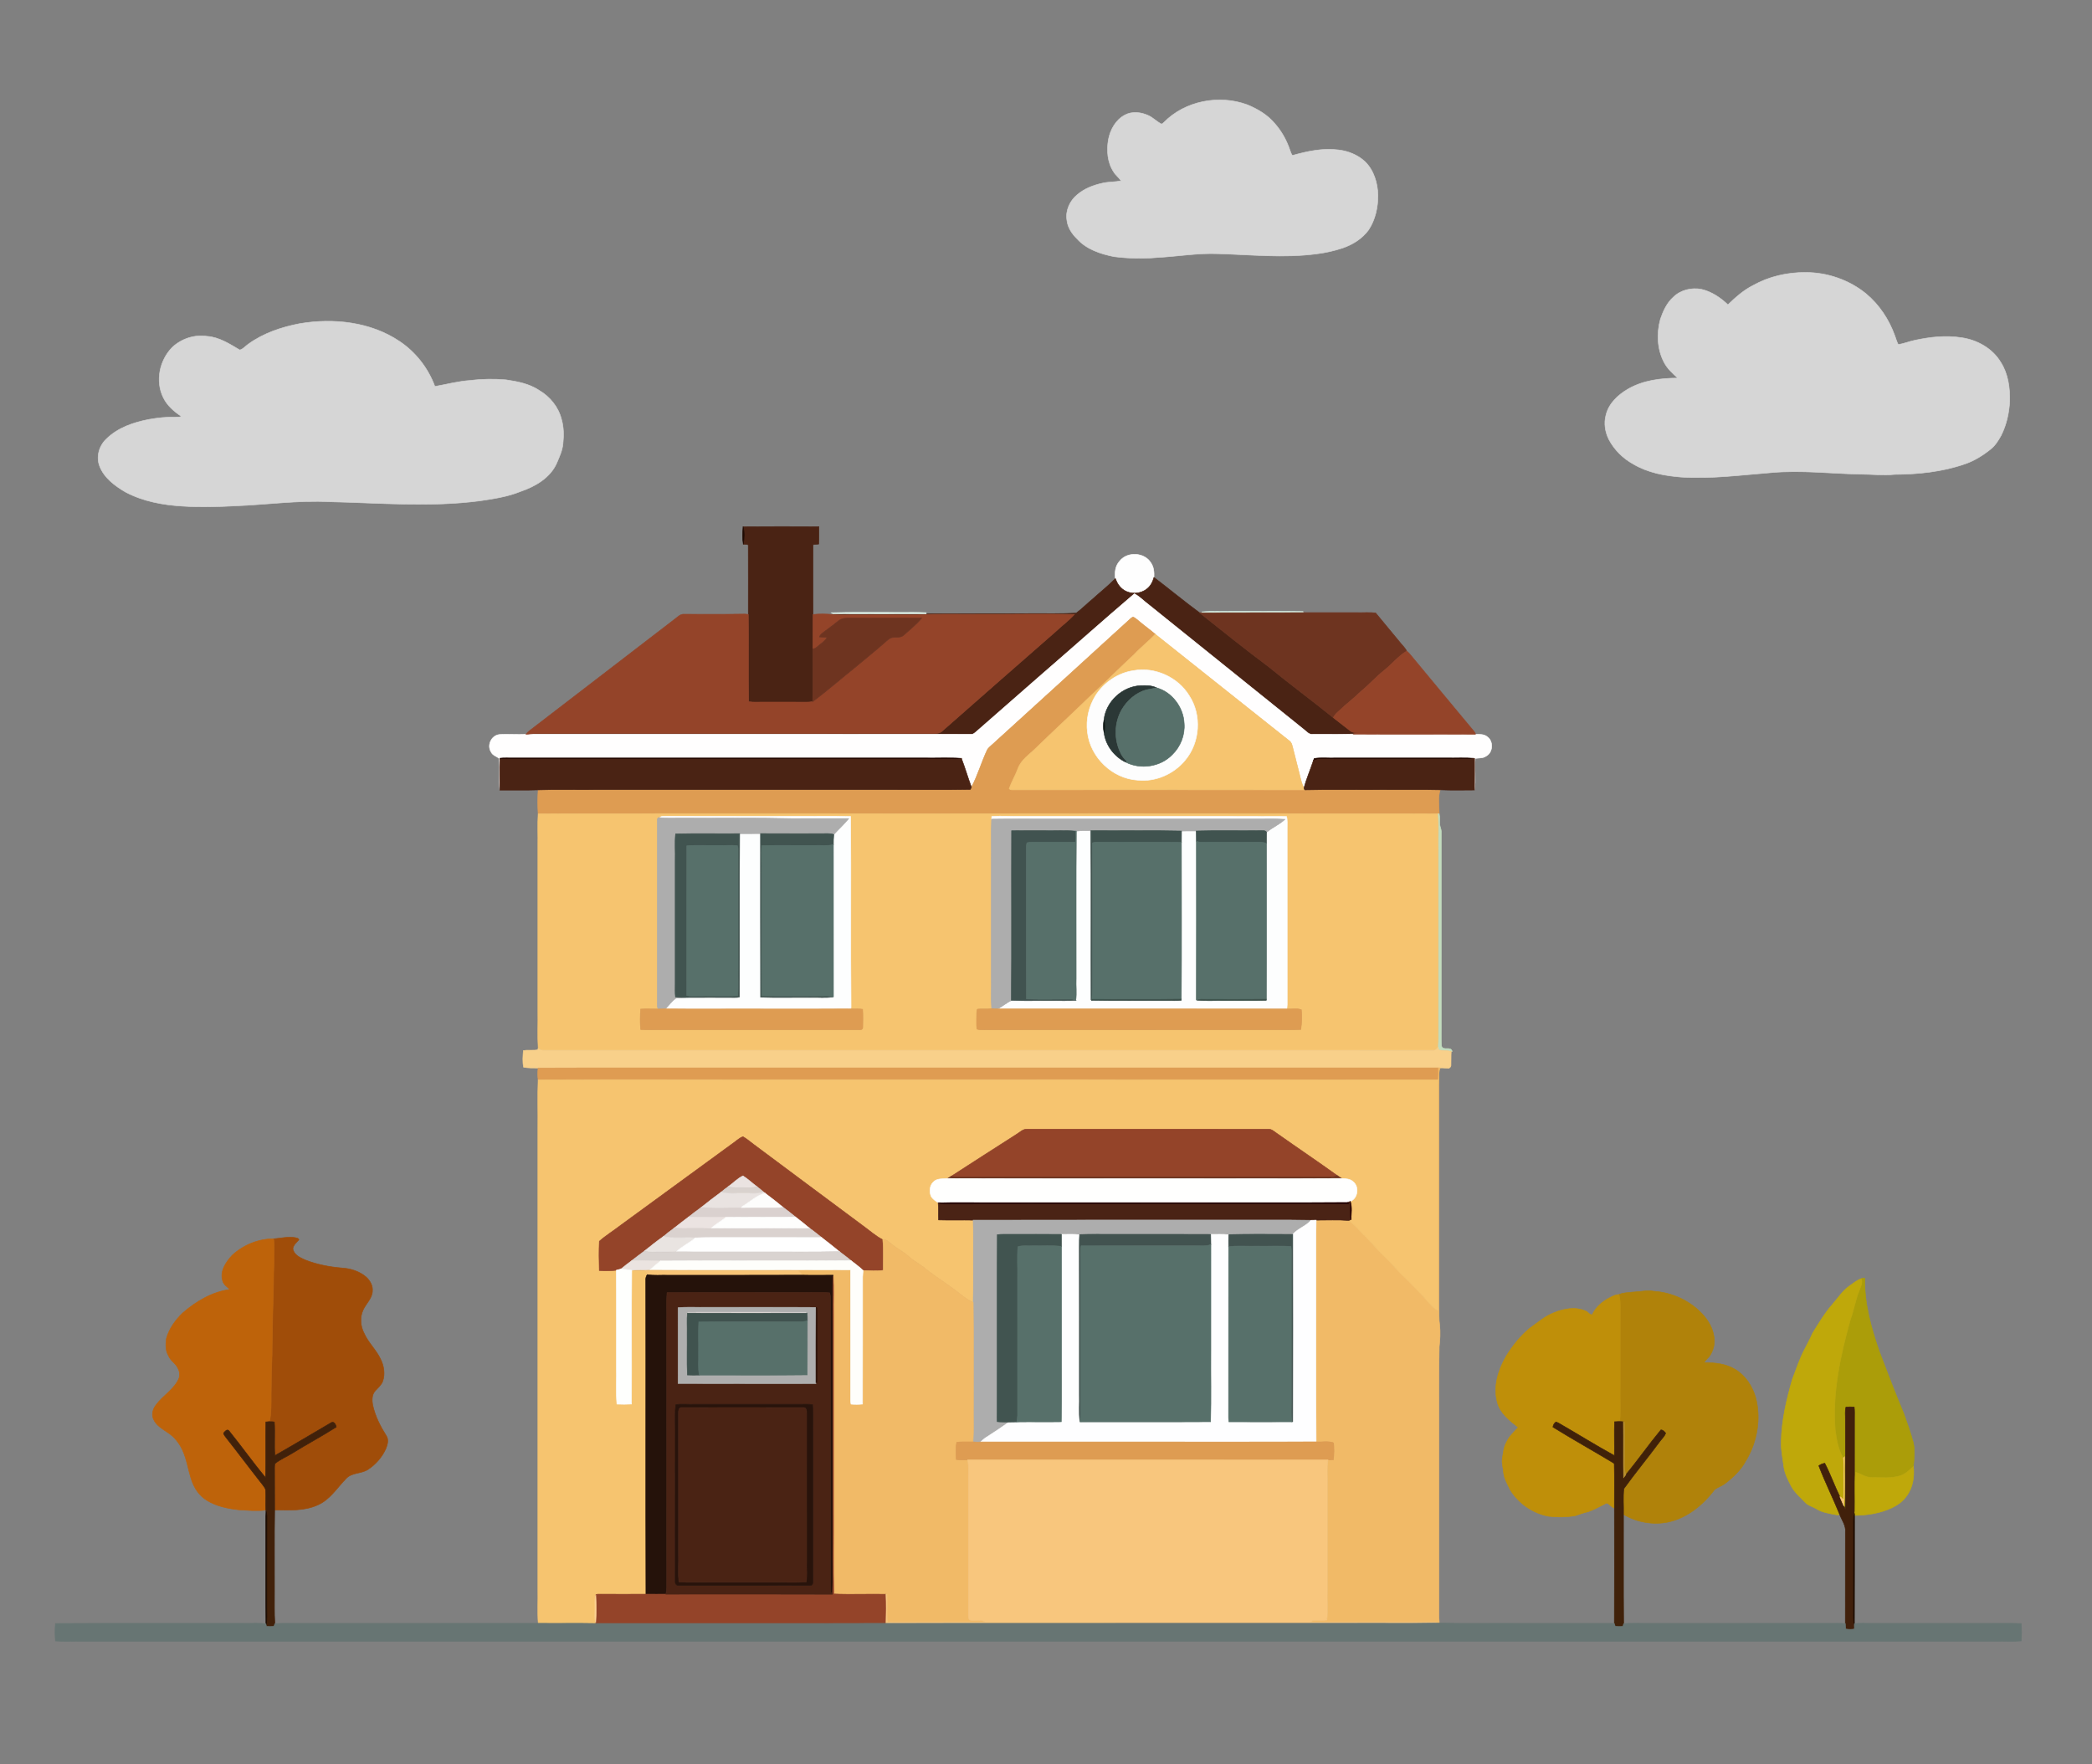 <?xml version="1.0" encoding="utf-8"?>

<!DOCTYPE svg PUBLIC "-//W3C//DTD SVG 1.1//EN" "http://www.w3.org/Graphics/SVG/1.1/DTD/svg11.dtd">
<svg version="1.1" id="Layer_1" xmlns="http://www.w3.org/2000/svg" xmlns:xlink="http://www.w3.org/1999/xlink" x="0px" y="0px"
	 viewBox="0 0 1920 1619" enable-background="new 0 0 1920 1619" xml:space="preserve">
<rect x="0" y="0" width="1920" height="1619" fill="#808080" stroke="none"/>
<g>
	<path fill="#d6d6d6" stroke="#d6d6d6" stroke-width="0.5" d="M1068.25,112.3c19.39-19.83,50.86-25.66,76.61-16.11
		c9.33,3.87,18.4,9.19,24.96,17.01c5.69,6.4,10.11,13.9,13.09,21.92c1.04,2.51,1.65,5.24,3.11,7.57
		c13.72-3.82,28.04-6.98,42.35-5.12c8.92,1.02,17.71,4.57,24.35,10.71c8.19,7.95,11.58,19.56,11.95,30.72
		c0.03,11.16-2.37,22.65-8.63,32.04c-5.75,7.88-14.35,13.31-23.48,16.48c-7.96,2.68-16.2,4.54-24.54,5.53
		c-29.9,3.94-60.04,0.68-90.02-0.19c-18.75-0.77-37.31,2.51-55.98,3.48c-13.21,1.21-26.55,0.84-39.69-0.81
		c-12.24-2.5-25.07-6.64-33.66-16.2c-4.81-4.65-8.82-10.55-9.5-17.35c-1.39-8.76,2.76-17.78,9.52-23.29
		c6.59-5.68,14.98-8.82,23.38-10.64c5.55-1.25,11.29-0.93,16.86-2.08c-1.91-3-4.97-5.06-6.78-8.14c-5.79-8.64-6.61-19.64-4.89-29.65
		c1.73-9.11,6.74-18.25,15.19-22.66c6.7-3.6,14.87-2.58,21.55,0.51c4.17,1.9,7.37,5.34,11.39,7.49
		C1066.49,114.34,1067.44,112.88,1068.25,112.3z"/>
	<path fill="#d6d6d6" stroke="#d6d6d6" stroke-width="0.5" d="M1608.96,261.93c14.58-8.18,31.37-11.98,48.04-11.9
		c19.99-0.04,40.03,6.85,55.56,19.49c12.13,10.08,21.1,23.67,26.43,38.47c1.05,2.7,1.74,5.56,3.15,8.13
		c5.16-0.59,9.98-2.76,15.06-3.78c13.99-3.05,28.56-4.67,42.8-2.47c14.54,2.02,28.78,9.93,36.36,22.79
		c6.68,10.53,8.39,23.39,8.11,35.64c-0.59,10.81-2.98,21.64-7.87,31.35c-2.61,4.79-5.65,9.54-10.02,12.9
		c-7.1,5.66-14.94,10.5-23.59,13.39c-20.53,7.08-42.39,9.34-64.01,9.46c-10.65,1.1-21.31-0.2-31.97-0.21
		c-26.97-0.56-53.96-3.83-80.93-1.45c-27.65,2.13-55.33,5.96-83.11,4.13c-15.18-1.18-30.69-4.09-43.94-11.95
		c-9.42-5.16-17.39-13.04-22.41-22.55c-3.43-6.84-4.74-14.92-2.69-22.37c2.48-10.6,11.01-18.59,20.12-23.89
		c13.81-8.02,30.08-10.07,45.79-10.12c-4.71-4.26-9.54-8.6-12.51-14.32c-6.44-12.09-7.01-26.75-3.43-39.8
		c2.51-7.4,5.91-14.83,11.83-20.13c6.67-6.62,16.81-9.03,25.89-7.22c9.28,2.18,17.43,7.66,24.23,14.17
		C1592.85,272.95,1600.2,266.33,1608.96,261.93z"/>
	<path fill="#d6d6d6" stroke="#d6d6d6" stroke-width="0.5" d="M275.02,297.02c31.07-5.24,65.06-1.63,91.68,16.27
		c14.81,9.92,26.29,24.65,32.41,41.37c10.93-1.9,21.73-4.86,32.85-5.54c10.74-1.36,21.63-1.46,32.41-0.55
		c10.52,1.58,21.37,3.62,30.37,9.64c9.91,5.77,17.78,15.34,20.56,26.56c2.14,7.18,2.15,14.79,1.42,22.2
		c-0.54,6.36-3.27,12.22-5.74,18.02c-5.95,13.48-19.69,21.44-33.09,26.01c-12.08,4.94-25.09,6.85-37.92,8.72
		c-45.67,5.91-91.75,1.8-137.58,0.79c-28.87-1.47-57.64,2.64-86.45,3.79c-16.16,0.86-32.37,1.29-48.54,0.23
		c-17.9-1.07-36.1-4.42-52.09-12.86c-9.81-5.71-19.79-13.05-23.94-24.04c-3.24-8.67-0.29-18.68,6.37-24.88
		c10.53-10.31,25.02-15.19,39.21-17.88c7.93-1.36,15.98-2.29,24.04-2.08c1.83-0.09,3.82,0.25,5.5-0.67
		c-6.67-4.36-12.96-9.83-16.53-17.1c-7.53-15.07-3.6-34.18,7.98-46.08c8.43-8.05,20.51-12.03,32.07-10.29
		c11.14,0.76,20.72,7.04,30.06,12.55c3.11-0.79,5.2-3.58,7.78-5.34C241.71,305.78,258.33,300.23,275.02,297.02z"/>
	<path fill="#4A2314" stroke="#4A2314" stroke-width="0.5" d="M682,483.41c23.19-0.21,46.4-0.15,69.59-0.03
		c-0.12,5.3,0.24,10.64-0.21,15.93c-1.72,0.31-3.48,0.23-5.17,0.61c-0.09,21.33-0.07,42.68,0,64.02
		c-0.23,10.47-0.01,20.95-0.18,31.43c-0.14,16.19,0.22,32.39-0.13,48.58c-1.95,0.39-3.94,0.42-5.91,0.45
		c-13.33-0.11-26.66-0.04-39.99-0.06c-4.3-0.03-8.62,0.3-12.88-0.32c-0.62-26.68,0.07-53.4-0.36-80.09
		c-0.01-21.3,0.08-42.6-0.03-63.89c-1.45-0.58-3.05-0.36-4.56-0.59C683.12,494.21,683.51,488.55,682,483.41z"/>
	<path fill="#1F0A02" stroke="#1F0A02" stroke-width="0.5" d="M682,483.41c1.51,5.14,1.12,10.8,0.17,16.04
		C681.31,494.16,681.57,488.72,682,483.41z"/>
	<path fill="#FEFEFE" stroke="#FEFEFE" stroke-width="0.5" d="M1027.77,514.77c7.05-8.8,22.76-7.83,28.56,1.89
		c2.67,3.86,2.98,8.7,2.77,13.25c-1.14,4.04-3.11,8.03-6.53,10.61c-5.91,4.7-14.82,5.2-21.12,1.01c-3.78-2.4-6.28-6.35-7.76-10.5
		C1022.84,525.41,1023.68,519.03,1027.77,514.77z"/>
	<path fill="#4A2314" stroke="#4A2314" stroke-width="0.5" d="M1059.1,529.91c14.03,10.7,27.64,21.96,41.83,32.43
		c20.95,16.62,41.81,33.47,63.27,49.45c19.54,16.02,39.88,31.03,59.55,46.9c5.19,3.96,10.35,7.96,15.46,12.03
		c1.58,1.41,3.72,1.64,5.77,1.65c31.67-0.08,63.34-0.03,95.02-0.04c3.02,0,6.1-0.41,9.1,0.29c-30.69,0.12-61.4,0.01-92.1,0.06
		c-5.09,0.12-10.35-0.74-15.25,1.04c-12.27,0.33-24.56,0.03-36.83,0.18c-3.58,0.59-5.85-2.59-8.39-4.48
		c-47.27-38.05-94.53-76.11-141.85-114.11c-4.61-3.33-8.5-7.7-13.56-10.36c-28.61,24.39-56.67,49.49-85.13,74.08
		c-20.03,17.64-40.22,35.08-60.23,52.72c-1.15,0.84-2.25,2.13-3.79,2.07c-135.76-0.17-271.52-0.07-407.28-0.07
		c6.4-0.93,12.88-0.43,19.32-0.61c118,0.03,236.01-0.04,354.01,0.04c2.19-0.07,4.54-0.37,6.28-1.87
		c34.76-30.56,69.52-61.15,104.41-91.57c5.64-5.42,12.1-10,17.32-15.83c-28.99-0.67-58.02,0.07-87.03-0.13
		c-19,0.19-38.02-0.47-57.01,0.53c-21.33,0.02-42.66,0.03-63.98,0.03c-4.7,0.01-9.43,0.22-14.09-0.43l0.48-0.61
		c28.55,0.16,57.09,0.09,85.64,0.04c32.32-0.15,64.64,0.15,96.96-0.2c13.56-0.01,27.15,0.25,40.7-0.44
		c5.32-3.93,9.97-8.72,15.08-12.92c6.95-6.28,14.3-12.12,20.91-18.75c1.48,4.15,3.98,8.1,7.76,10.5c6.3,4.19,15.21,3.69,21.12-1.01
		C1055.99,537.94,1057.96,533.95,1059.1,529.91z"/>
	<path fill="#FFFEFE" stroke="#FFFEFE" stroke-width="0.5" d="M955.99,619.03c28.46-24.59,56.52-49.69,85.13-74.08
		c5.06,2.66,8.95,7.03,13.56,10.36c47.32,38,94.58,76.06,141.85,114.11c2.54,1.89,4.81,5.07,8.39,4.48
		c12.27-0.15,24.56,0.15,36.83-0.18c37.46,0.3,74.92-0.04,112.38,0.18c3.62,0.17,7.74-0.28,10.74,2.22
		c5.95,4.03,5.45,14.38-0.9,17.78c-2.92,2.14-6.68,1.63-10.05,2.15c-0.79,9.62,0.7,19.47-0.64,29.01
		c0.12-9.67,0.05-19.33,0.06-28.99l-0.87-0.13c-8.13-0.65-16.32-0.11-24.47-0.28c-34,0-68,0-102,0c-6.6,0.27-13.32-0.59-19.82,0.44
		c-0.2,0.51-0.6,1.53-0.8,2.04c-2.78,8.43-6.33,16.61-8.68,25.18c-2.09-4.05-3.04-8.53-4.11-12.92c-1.99-7.67-3.85-15.38-5.84-23.05
		c-0.75-2.68-1.07-5.85-3.58-7.53c-41.03-32.52-81.93-65.2-122.93-97.76c-4.92-4.22-10.24-7.95-15.16-12.17
		c-1.62-1.31-3.17-2.77-5.09-3.59c-1.13,0.26-1.95,1.14-2.81,1.84c-42.12,38.57-84.44,76.93-126.65,115.38
		c-1.56,1.41-3.27,2.74-4.38,4.55c-5.35,11.26-8.69,23.45-14.58,34.45c-3.26-8.78-5.83-17.81-9.21-26.53
		c-11.41-0.79-22.91-0.11-34.36-0.33c-125.67,0-251.34,0-377.01,0c-4.03,0.05-8.07-0.22-12.08,0.19l-0.15,1.1
		c-0.32,9.39-0.09,18.8-0.1,28.19c-1-9.63,0.17-19.39-0.53-29.05c-2.37-2.05-5.94-2.75-7.36-5.86c-4-6.12,0.09-15.1,7.35-16.08
		c8.19-0.61,16.46,0.32,24.67-0.28c0.47-0.03,1.42-0.09,1.9-0.12c135.76,0,271.52-0.1,407.28,0.07c1.54,0.06,2.64-1.23,3.79-2.07
		C915.77,654.11,935.96,636.67,955.99,619.03z"/>
	<path fill="#D9F4E8" stroke="#D9F4E8" stroke-width="0.5" d="M1103.32,561.53c9.18-0.8,18.46-0.16,27.68-0.45
		c21.62,0.15,43.27-0.24,64.87,0.17l0.16,0.98c-31.08,0.17-62.16-0.05-93.23,0.15L1103.32,561.53z"/>
	<path fill="#DEEFE5" stroke="#DEEFE5" stroke-width="0.5" d="M762.92,562.35c19.35-0.61,38.72-0.21,58.08-0.3
		c9.67,0.18,19.35-0.3,29.01,0.25l0.03,1.04c-28.55,0.05-57.09,0.12-85.64-0.04C764.03,563.06,763.29,562.59,762.92,562.35z"/>
	<path fill="#6E3420" stroke="#6E3420" stroke-width="0.5" d="M1100.93,562.34c0.47,0.01,1.4,0.03,1.87,0.04
		c31.07-0.2,62.15,0.02,93.23-0.15c16.32,0.05,32.64,0.03,48.97,0.01c5.83,0.17,11.71-0.39,17.52,0.27c7.3,9,14.85,17.81,22.17,26.8
		c2.07,2.77,4.86,5.06,6.34,8.24c-7.88,4.75-13.54,12.14-20.72,17.76c-7.42,5.88-13.68,13.03-21,19.01
		c-6.39,6.31-13.63,11.67-20.1,17.89c-2.09,1.91-4.38,3.77-5.46,6.48c-19.67-15.87-40.01-30.88-59.55-46.9
		C1142.74,595.81,1121.88,578.96,1100.93,562.34z"/>
	<path fill="#944429" stroke="#944429" stroke-width="0.5" d="M619.24,568.26c2.67-1.87,5.11-4.91,8.72-4.54
		c18.35-0.03,36.7,0.19,55.05-0.15c1.25-0.01,2.5,0.11,3.75,0.36c0.43,26.69-0.26,53.41,0.36,80.09c4.26,0.62,8.58,0.29,12.88,0.32
		c13.33,0.02,26.66-0.05,39.99,0.06c1.97-0.03,3.96-0.06,5.91-0.45c13.79-10.45,26.89-21.79,40.36-32.66
		c8.68-7.33,17.62-14.35,26.1-21.92c1.6-1.4,3.18-2.9,5.09-3.88c3.97-1.38,9.01,0.54,12.25-2.79c5.53-5.01,11.49-9.63,16.22-15.46
		c-21.31-0.31-42.62,0.2-63.93-0.01c-4.17,0.04-8.87-0.38-12.31,2.46c-4.12,3.22-8.19,6.49-12.47,9.5c-1.9,1.57-4.37,2.86-5.16,5.36
		c2.3,0.25,4.63,0.31,6.95,0.55c-1.72,3.19-4.92,5.05-7.58,7.34c-1.62,1.26-3.12,3.13-5.39,2.93c0.17-10.48-0.05-20.96,0.18-31.43
		c5.86-0.68,11.83-0.47,17.71-0.03c4.66,0.65,9.39,0.44,14.09,0.43c21.32,0,42.65-0.01,63.98-0.03c18.99-1,38.01-0.34,57.01-0.53
		c29.01,0.2,58.04-0.54,87.03,0.13c-5.22,5.83-11.68,10.41-17.32,15.83c-34.89,30.42-69.65,61.01-104.41,91.57
		c-1.74,1.5-4.09,1.8-6.28,1.87c-118-0.08-236.01-0.01-354.01-0.04c-6.44,0.18-12.92-0.32-19.32,0.61c-0.48,0.03-1.43,0.09-1.9,0.12
		c0.98-1.38,2.25-2.52,3.58-3.55C530.66,636.3,574.94,602.26,619.24,568.26z"/>
	<path fill="#DE9C52" stroke="#DE9C52" stroke-width="0.5" d="M1037.18,568.14c0.86-0.7,1.68-1.58,2.81-1.84
		c1.92,0.82,3.47,2.28,5.09,3.59c4.92,4.22,10.24,7.95,15.16,12.17c-5.94,6.46-13.01,11.76-18.96,18.21
		c-14.19,13.15-27.79,26.92-42.05,39.98c-16.05,15.61-32.54,30.76-48.56,46.4c-5.85,5.77-13.41,10.5-16.36,18.55
		c-2.34,6.37-5.9,12.22-8.14,18.61c0.73,0.8,1.67,1.16,2.8,1.08c89.49,0.01,179-0.13,268.49,0.06c23.83-0.58,47.7-0.08,71.54-0.24
		c17.58,0.12,35.17-0.25,52.75,0.18c-2.21,7.08-0.82,14.73-0.84,22.05l-0.92-0.03c-49.99-0.32-100,0.11-150-0.23
		c-111-0.03-222-0.04-332.99,0.12c-77.01-0.11-154.02-0.18-231.02-0.1c-37.36,0.31-74.73-0.14-112.08,0.23
		c-0.45-7.31-0.49-14.69,0.02-21.98c17.01-0.57,34.06-0.08,51.08-0.24c92.67,0,185.33,0,278,0c22.5-0.14,45.03,0.26,67.51-0.19
		c0.26-0.5,0.8-1.5,1.06-2c5.89-11,9.23-23.19,14.58-34.45c1.11-1.81,2.82-3.14,4.38-4.55
		C952.74,645.07,995.06,606.71,1037.18,568.14z"/>
	<path fill="#6E3420" stroke="#6E3420" stroke-width="0.5" d="M769.68,569.69c3.44-2.84,8.14-2.42,12.31-2.46
		c21.31,0.21,42.62-0.3,63.93,0.01c-4.73,5.83-10.69,10.45-16.22,15.46c-3.24,3.33-8.28,1.41-12.25,2.79
		c-1.91,0.98-3.49,2.48-5.09,3.88c-8.48,7.57-17.42,14.59-26.1,21.92c-13.47,10.87-26.57,22.21-40.36,32.66
		c0.35-16.19-0.01-32.39,0.13-48.58c2.27,0.2,3.77-1.67,5.39-2.93c2.66-2.29,5.86-4.15,7.58-7.34c-2.32-0.24-4.65-0.3-6.95-0.55
		c0.79-2.5,3.26-3.79,5.16-5.36C761.49,576.18,765.56,572.91,769.68,569.69z"/>
	<path fill="#F6C46F" stroke="#F6C46F" stroke-width="0.5" d="M1060.24,582.06c41,32.56,81.9,65.24,122.93,97.76
		c2.51,1.68,2.83,4.85,3.58,7.53c1.99,7.67,3.85,15.38,5.84,23.05c1.07,4.39,2.02,8.87,4.11,12.92c0.19,0.41,0.57,1.23,0.76,1.63
		c-89.49-0.19-179-0.05-268.49-0.06c-1.13,0.08-2.07-0.28-2.8-1.08c2.24-6.39,5.8-12.24,8.14-18.61
		c2.95-8.05,10.51-12.78,16.36-18.55c16.02-15.64,32.51-30.79,48.56-46.4c14.26-13.06,27.86-26.83,42.05-39.98
		C1047.23,593.82,1054.3,588.52,1060.24,582.06 M1040.38,615.44c-14.32,2.08-27.17,10.86-34.93,22.97
		c-6.12,9.97-8.97,21.99-7.41,33.64c2.65,22.95,22.78,42.46,45.92,43.94c16.47,1.8,33.3-5.54,43.74-18.27
		c13.68-16.23,15.4-41.36,3.78-59.18C1081.15,621.5,1060,611.9,1040.38,615.44z"/>
	<path fill="#944429" stroke="#944429" stroke-width="0.5" d="M1270.31,615.31c7.18-5.62,12.84-13.01,20.72-17.76
		c1.64,1.13,2.9,2.73,4.16,4.29c18.95,23,38.09,45.85,57.12,68.8c0.64,1.02,1.91,1.9,1.82,3.26c-37.46-0.22-74.92,0.12-112.38-0.18
		c4.9-1.78,10.16-0.92,15.25-1.04c30.7-0.05,61.41,0.06,92.1-0.06c-3-0.7-6.08-0.29-9.1-0.29c-31.68,0.01-63.35-0.04-95.02,0.04
		c-2.05-0.01-4.19-0.24-5.77-1.65c-5.11-4.07-10.27-8.07-15.46-12.03c1.08-2.71,3.37-4.57,5.46-6.48
		c6.47-6.22,13.71-11.58,20.1-17.89C1256.63,628.34,1262.89,621.19,1270.31,615.31z"/>
	<path fill="#FDFDFD" stroke="#FDFDFD" stroke-width="0.5" d="M1040.38,615.44c19.62-3.54,40.77,6.06,51.1,23.1
		c11.62,17.82,9.9,42.95-3.78,59.18c-10.44,12.73-27.27,20.07-43.74,18.27c-23.14-1.48-43.27-20.99-45.92-43.94
		c-1.56-11.65,1.29-23.67,7.41-33.64C1013.21,626.3,1026.06,617.52,1040.38,615.44 M1013.24,660.63c-0.76,3.87-0.82,7.91,0.06,11.79
		c1.39,11.5,9.32,21.91,19.68,26.98c13.72,7.09,31.92,4.45,42.75-6.69c7.68-7.35,11.94-18.17,11.06-28.79
		c-0.62-14.61-11.15-28.84-25.33-32.66c-4.46-2.29-9.66-2.12-14.53-2C1030.18,629.91,1014.95,643.95,1013.24,660.63z"/>
	<path fill="#2B3836" stroke="#2B3836" stroke-width="0.5" d="M1013.24,660.63c1.71-16.68,16.94-30.72,33.69-31.37
		c4.87-0.12,10.07-0.29,14.53,2c-3.09,0.76-6.25,1.15-9.35,1.84c-9.67,2.67-17.62,9.79-22.63,18.32
		c-6.75,11.88-7.12,26.99-1.13,39.25c1.32,3.36,3.81,5.98,6.33,8.47c-0.42,0.07-1.28,0.19-1.7,0.26
		c-10.36-5.07-18.29-15.48-19.68-26.98C1014.22,668.53,1014.19,664.5,1013.24,660.63z"/>
	<path fill="#57706A" stroke="#57706A" stroke-width="0.5" d="M1061.46,631.26c14.18,3.82,24.71,18.05,25.33,32.66
		c0.88,10.62-3.38,21.44-11.06,28.79c-10.83,11.14-29.03,13.78-42.75,6.69c0.42-0.07,1.28-0.19,1.7-0.26
		c-2.52-2.49-5.01-5.11-6.33-8.47c-5.99-12.26-5.62-27.37,1.13-39.25c5.01-8.53,12.96-15.65,22.63-18.32
		C1055.21,632.41,1058.37,632.02,1061.46,631.26z"/>
	<path fill="#0F1815" stroke="#0F1815" stroke-width="0.5" d="M1013.24,660.63c0.95,3.87,0.98,7.9,0.06,11.79
		C1012.42,668.54,1012.48,664.5,1013.24,660.63z"/>
	<path fill="#240700" stroke="#240700" stroke-width="0.5" d="M458.91,695.85c4.01-0.41,8.05-0.14,12.08-0.19
		c125.67,0,251.34,0,377.01,0c11.45,0.22,22.95-0.46,34.36,0.33c-3.55,1.72-7.58,0.65-11.36,0.84
		c-137.41,0.1-274.83-0.13-412.24,0.12L458.91,695.85z"/>
	<path fill="#4A2314" stroke="#4A2314" stroke-width="0.5" d="M882.36,695.99c3.38,8.72,5.95,17.75,9.21,26.53
		c-0.26,0.5-0.8,1.5-1.06,2c-22.48,0.45-45.01,0.05-67.51,0.19c-92.67,0-185.33,0-278,0c-17.02,0.16-34.07-0.33-51.08,0.24
		c-11.74,0.44-23.51,0.05-35.26,0.19c0.01-9.39-0.22-18.8,0.1-28.19c137.41-0.25,274.83-0.02,412.24-0.12
		C874.78,696.64,878.81,697.71,882.36,695.99z"/>
	<path fill="#240800" stroke="#240800" stroke-width="0.5" d="M1206.18,696.1c6.5-1.03,13.22-0.17,19.82-0.44c34,0,68,0,102,0
		c8.15,0.17,16.34-0.37,24.47,0.28c-1.12,0.47-2.27,0.79-3.44,0.94c-46.03-0.06-92.07,0.01-138.1-0.04c-1.95,0.11-3.7,0.96-5.55,1.3
		C1205.58,697.63,1205.98,696.61,1206.18,696.1z"/>
	<path fill="#4A2314" stroke="#4A2314" stroke-width="0.5" d="M1352.47,695.94l0.87,0.13c-0.01,9.66,0.06,19.32-0.06,28.99
		c-10.51,0.06-21.04,0.3-31.53-0.17c-17.58-0.43-35.17-0.06-52.75-0.18c-23.84,0.16-47.71-0.34-71.54,0.24
		c-0.19-0.4-0.57-1.22-0.76-1.63c2.35-8.57,5.9-16.75,8.68-25.18c1.85-0.34,3.6-1.19,5.55-1.3c46.03,0.05,92.07-0.02,138.1,0.04
		C1350.2,696.73,1351.35,696.41,1352.47,695.94z"/>
	<path fill="#F6C46F" stroke="#F6C46F" stroke-width="0.5" d="M493.9,746.93c37.35-0.37,74.72,0.08,112.08-0.23
		c77-0.08,154.01-0.01,231.02,0.1c110.99-0.16,221.99-0.15,332.99-0.12c50,0.34,100.01-0.09,150,0.23
		c0.78,11.01,0.11,22.06,0.33,33.09c-0.01,55,0,110,0,165c0.04,5.34,0.08,10.69-0.31,16.03c-1.25,1.6-2.72,3.26-4.97,2.89
		c-272.35-0.07-544.71,0.03-817.06-0.05c-1.56,0.11-2.83-0.79-4.03-1.64c-0.71-11.37-0.09-22.83-0.3-34.23c0-50.67,0-101.33,0-152
		C493.82,766.31,493.3,756.6,493.9,746.93 M605.47,750.42c-0.3-0.01-0.9-0.03-1.2-0.04c-0.79,0.67-1.1,1.54-0.94,2.61
		c0.05,54.67,0.01,109.34,0.02,164.01c0.14,3-0.55,6.2,0.67,9.06c-5.34,0.09-10.69-0.34-16.02,0.06
		c-0.54,6.19-0.65,12.54,0.02,18.73c7.97,0.59,15.99,0.1,23.98,0.26c58.69,0,117.37,0,176.06,0c1.54,0.08,3.91-0.06,3.77-2.19
		c0.09-5.55,0.21-11.12-0.09-16.66c-3.58-0.42-7.2-0.34-10.8-0.34c0.04-0.48,0.11-1.45,0.14-1.93
		c-0.54-58.21,0.09-116.45-0.36-174.66c-17.55-0.59-35.15-0.07-52.72-0.24c-39-0.01-78.01,0.01-117.02-0.02
		C609.12,749.23,606.81,748.77,605.47,750.42 M910.25,749.31c-0.05,0.62-0.14,1.87-0.18,2.49c-0.51,13.39-0.08,26.8-0.22,40.2
		c0,35,0,70,0,105c0.22,9.52-0.44,19.08,0.29,28.58c-4.29,0.92-8.66,0.08-12.98,0.59c-0.84,0.91-0.66,2.29-0.76,3.45
		c0.05,4.93-0.41,9.9,0.14,14.83c3.35,1.14,6.98,0.54,10.46,0.68c85.67-0.04,171.33-0.01,257-0.02c9.96-0.19,19.96,0.38,29.91-0.3
		c0.71-5.98,1.21-12.18,0.42-18.13c-4.03-1.54-8.92-0.28-13.26-0.7c0.18-1.33,0.28-2.65,0.31-3.97c-0.04-54-0.01-108.01-0.02-162.01
		c-0.09-3.56,0.39-7.2-0.55-10.66c-80.6-0.3-161.21-0.05-241.81-0.13C929.42,749.46,919.81,748.57,910.25,749.31z"/>
	<path fill="#C2DCBE" stroke="#C2DCBE" stroke-width="0.5" d="M1319.99,746.91l0.92,0.03c0.78,3.28,0.21,6.67,0.49,10
		c0.34,2.03,1.27,3.94,1.39,6.02c-0.02,58.01-0.01,116.03-0.01,174.04c0.16,7.63-0.33,15.29,0.22,22.9c1.26,5.07,8.6-0.21,9.79,5.03
		l-0.88-0.09c-3.83-0.68-7.73-0.57-11.55-1.2c-0.09-0.65-0.26-1.96-0.35-2.61c0.39-5.34,0.35-10.69,0.31-16.03c0-55-0.01-110,0-165
		C1320.1,768.97,1320.77,757.92,1319.99,746.91z"/>
	<path fill="#FDFEFE" stroke="#FDFEFE" stroke-width="0.5" d="M605.47,750.42c1.34-1.65,3.65-1.19,5.51-1.35
		c39.01,0.03,78.02,0.01,117.02,0.02c17.57,0.17,35.17-0.35,52.72,0.24c0.45,58.21-0.18,116.45,0.36,174.66
		c-0.03,0.48-0.1,1.45-0.14,1.93c-24.31,0.24-48.63,0.08-72.94,0.13c-32.42-0.25-64.85,0.27-97.27-0.15c3.13-3.27,5.84-7,9.45-9.75
		c2.97-0.63,6.04-0.55,9.06-0.66c14.93-0.1,29.86-0.07,44.79,0c1.53-0.1,3.18,0.12,4.61-0.57c0.21-49.94-0.18-99.89,0.21-149.83
		c6.38,0.01,12.76-0.07,19.14-0.05c0.07,50.06-0.11,100.13,0.09,150.18c15.28,0.54,30.62,0.06,45.92,0.22
		c6.73-0.29,13.56,0.63,20.22-0.48l0.71-0.17c-0.08-46.53,0-93.06-0.04-139.59c0.01-3.12,0.01-6.24,0.33-9.34
		c4.49-4.95,9.53-9.39,13.7-14.61c-17.64-0.02-35.28,0-52.92,0.03c-32.65-0.82-65.33-0.26-98-0.42
		C620.49,750.66,612.94,751.35,605.47,750.42z"/>
	<path fill="#FDFEFE" stroke="#FDFEFE" stroke-width="0.5" d="M910.25,749.31c9.56-0.74,19.17,0.15,28.75-0.1
		c80.6,0.08,161.21-0.17,241.81,0.13c0.94,3.46,0.46,7.1,0.55,10.66c0.01,54-0.02,108.01,0.02,162.01
		c-0.03,1.32-0.13,2.64-0.31,3.97c-88.43-0.05-176.87,0.03-265.29-0.03c4.18-2.54,8.08-5.54,12.41-7.86
		c11.92,0.61,23.87,0.06,35.81,0.24c7.78-0.18,15.6,0.39,23.36-0.3c0.86-6.61,0.01-13.37,0.31-20.03
		c0.09-45.09-0.2-90.18,0.15-135.26c4.42-0.55,8.88-0.5,13.32-0.4c0.41,51.77,0.02,103.56,0.21,155.33l0.73,0.45
		c23.29,0.49,46.62,0.06,69.92,0.21c4.02-0.05,8.06,0.21,12.07-0.25l0.13-1.08c0.32-47.97,0.12-95.97,0.1-143.95
		c0.05-3.47,0.04-6.94,0.07-10.39c4.49-0.02,8.98-0.01,13.48-0.04c0.15,3.18,0.18,6.37,0.18,9.57c0.04,48.52,0.11,97.04-0.04,145.56
		l0.76,0.16c8.37,0.95,16.83,0.16,25.25,0.42c12.69-0.15,25.41,0.27,38.1-0.2l0.13-1.06c0.27-47.74,0.05-95.49,0.12-143.24
		c0.01-3.34-0.04-6.67,0.08-10c5.25-4.49,11.88-7.09,16.87-11.9c-10.75-0.64-21.54-0.09-32.3-0.27c-59,0-118,0-177,0
		c-19.98,0.1-39.96-0.2-59.93,0.14C910.11,751.18,910.2,749.93,910.25,749.31z"/>
	<path fill="#ADADAD" stroke="#ADADAD" stroke-width="0.5" d="M604.27,750.38c0.3,0.01,0.9,0.03,1.2,0.04
		c7.47,0.93,15.02,0.24,22.53,0.44c32.67,0.16,65.35-0.4,98,0.42c17.64-0.03,35.28-0.05,52.92-0.03c-4.17,5.22-9.21,9.66-13.7,14.61
		c-3.94-1.37-8.15-0.66-12.22-0.76c-18.34-0.03-36.68,0.07-55.01-0.06c-6.38-0.02-12.76,0.06-19.14,0.05
		c-19.6,0.16-39.22-0.25-58.82,0.2c-0.9,8.19-0.09,16.48-0.36,24.71c0.01,37.67,0,75.33,0,113c0.02,4.02-0.22,8.07,0.25,12.08
		c3.08,0.4,6.21,0.42,9.32,0.41c-3.02,0.11-6.09,0.03-9.06,0.66c-3.61,2.75-6.32,6.48-9.45,9.75c-2.24,0.08-4.48,0.17-6.71,0.16
		c-1.22-2.86-0.53-6.06-0.67-9.06c-0.01-54.67,0.03-109.34-0.02-164.01C603.17,751.92,603.48,751.05,604.27,750.38z"/>
	<path fill="#ADADAD" stroke="#ADADAD" stroke-width="0.5" d="M910.07,751.8c19.97-0.34,39.95-0.04,59.93-0.14c59,0,118,0,177,0
		c10.76,0.18,21.55-0.37,32.3,0.27c-4.99,4.81-11.62,7.41-16.87,11.9c-1.04-2.03-3.57-1.35-5.4-1.51c-19.72,0.3-39.47-0.3-59.18,0.3
		c-4.5,0.03-8.99,0.02-13.48,0.04c-27.72-0.67-55.49-0.05-83.23-0.32c-4.44-0.1-8.9-0.15-13.32,0.4l-0.71,0.01
		c-9.68-0.84-19.41-0.15-29.11-0.37c-9.86,0.08-19.73-0.15-29.57,0.05c-0.24,51.88,0.24,103.78-0.24,155.66
		c-4.33,2.32-8.23,5.32-12.41,7.86c-1.9,0.02-3.77-0.22-5.64-0.37c-0.73-9.5-0.07-19.06-0.29-28.58c0-35,0-70,0-105
		C909.99,778.6,909.56,765.19,910.07,751.8z"/>
	<path fill="#415350" stroke="#415350" stroke-width="0.5" d="M928.43,762.43c9.84-0.2,19.71,0.03,29.57-0.05
		c9.7,0.22,19.43-0.47,29.11,0.37c0.22,3.36,0.52,6.78-0.15,10.12c-13.34,0.23-26.69,0.03-40.04,0.06
		c-1.51,0.04-3.01,0.17-4.45,0.55c-0.78,3.11-0.56,6.34-0.53,9.53c0.16,44.58-0.17,89.18,0.15,133.76
		c13.95,0.59,27.95,0.06,41.92,0.2c1.14,0.22,2.26,0.57,3.35,1.06c-7.76,0.69-15.58,0.12-23.36,0.3
		c-11.94-0.18-23.89,0.37-35.81-0.24C928.67,866.21,928.19,814.31,928.43,762.43z"/>
	<path fill="#40534F" stroke="#40534F" stroke-width="0.5" d="M1001.14,762.34c27.74,0.27,55.51-0.35,83.23,0.32
		c-0.03,3.45-0.02,6.92-0.07,10.39c-25.46-0.29-50.92,0.04-76.37-0.18c-1.81-0.01-3.62,0.14-5.35,0.67
		c0.17,39.8,0.05,79.64,0.09,119.46c-0.13,8.05,0.35,16.12-0.45,24.15l-0.14,0.97l-0.73-0.45
		C1001.16,865.9,1001.55,814.11,1001.14,762.34z"/>
	<path fill="#40534F" stroke="#40534F" stroke-width="0.5" d="M1097.85,762.62c19.71-0.6,39.46,0,59.18-0.3
		c1.83,0.16,4.36-0.52,5.4,1.51c-0.12,3.33-0.07,6.66-0.08,10c-3.06-0.77-6.22-1.07-9.35-0.96c-16.69,0.2-33.38-0.07-50.07,0.15
		c-1.69,0.02-3.31-0.4-4.9-0.83C1098.03,768.99,1098,765.8,1097.85,762.62z"/>
	<path fill="#57706A" stroke="#57706A" stroke-width="0.5" d="M987.11,762.75l0.71-0.01c-0.35,45.08-0.06,90.17-0.15,135.26
		c-0.3,6.66,0.55,13.42-0.31,20.03c-1.09-0.49-2.21-0.84-3.35-1.06c-13.97-0.14-27.97,0.39-41.92-0.2
		c-0.32-44.58,0.01-89.18-0.15-133.76c-0.03-3.19-0.25-6.42,0.53-9.53c1.44-0.38,2.94-0.51,4.45-0.55
		c13.35-0.03,26.7,0.17,40.04-0.06C987.63,769.53,987.33,766.11,987.11,762.75z"/>
	<path fill="#415450" stroke="#415450" stroke-width="0.5" d="M620.03,765.29c19.6-0.45,39.22-0.04,58.82-0.2
		c-0.39,49.94,0,99.89-0.21,149.83c-1.43,0.69-3.08,0.47-4.61,0.57c-14.93-0.07-29.86-0.1-44.79,0c-3.11,0.01-6.24-0.01-9.32-0.41
		c-0.47-4.01-0.23-8.06-0.25-12.08c0-37.67,0.01-75.33,0-113C619.94,781.77,619.13,773.48,620.03,765.29 M630.33,776.27
		c-0.03,45.81,0.04,91.64-0.03,137.46c3.52,0.62,7.12,0.39,10.69,0.36c12.02-0.21,24.05,0.22,36.06-0.16
		c0.69-8.62,0.07-17.29,0.29-25.93c0.02-36.01-0.05-72.02,0.03-108.02c0.06-1.31-0.12-2.56-0.53-3.76
		c-5.55-0.85-11.24-0.02-16.84-0.3C650.11,776.17,640.18,775.41,630.33,776.27z"/>
	<path fill="#415450" stroke="#415450" stroke-width="0.5" d="M697.99,765.04c18.33,0.13,36.67,0.03,55.01,0.06
		c4.07,0.1,8.28-0.61,12.22,0.76c-0.32,3.1-0.32,6.22-0.33,9.34c-5.54,1.37-11.27,0.47-16.9,0.71c-16.29,0.2-32.62-0.31-48.89,0.21
		c-0.69,8.26,0.17,16.58-0.14,24.88c0.11,37.63-0.19,75.29,0.15,112.92c17.61,0.37,35.26,0,52.89,0.13
		c4.06,0.17,8.37-0.73,12.22,0.91c-6.66,1.11-13.49,0.19-20.22,0.48c-15.3-0.16-30.64,0.32-45.92-0.22
		C697.88,865.17,698.06,815.1,697.99,765.04z"/>
	<path fill="#57706A" stroke="#57706A" stroke-width="0.5" d="M1098.03,772.19c1.59,0.43,3.21,0.85,4.9,0.83
		c16.69-0.22,33.38,0.05,50.07-0.15c3.13-0.11,6.29,0.19,9.35,0.96c-0.07,47.75,0.15,95.5-0.12,143.24
		c-20.09,0.22-40.19,0.09-60.28,0.04c-1.1,0.16-2.16,0.42-3.2,0.8l-0.76-0.16C1098.14,869.23,1098.07,820.71,1098.03,772.19z"/>
	<path fill="#57706A" stroke="#57706A" stroke-width="0.5" d="M1002.58,773.54c1.73-0.53,3.54-0.68,5.35-0.67
		c25.45,0.22,50.91-0.11,76.37,0.18c0.02,47.98,0.22,95.98-0.1,143.95c-27.32,0.4-54.66,0.09-81.98,0.15
		c0.8-8.03,0.32-16.1,0.45-24.15C1002.63,853.18,1002.75,813.34,1002.58,773.54z"/>
	<path fill="#57706A" stroke="#57706A" stroke-width="0.5" d="M747.99,775.91c5.63-0.24,11.36,0.66,16.9-0.71
		c0.04,46.53-0.04,93.06,0.04,139.59l-0.71,0.17c-3.85-1.64-8.16-0.74-12.22-0.91c-17.63-0.13-35.28,0.24-52.89-0.13
		c-0.34-37.63-0.04-75.29-0.15-112.92c0.31-8.3-0.55-16.62,0.14-24.88C715.37,775.6,731.7,776.11,747.99,775.91z"/>
	<path fill="#57706A" stroke="#57706A" stroke-width="0.5" d="M630.33,776.27c9.85-0.86,19.78-0.1,29.67-0.35
		c5.6,0.28,11.29-0.55,16.84,0.3c0.41,1.2,0.59,2.45,0.53,3.76c-0.08,36-0.01,72.01-0.03,108.02c-0.22,8.64,0.4,17.31-0.29,25.93
		c-12.01,0.38-24.04-0.05-36.06,0.16c-3.57,0.03-7.17,0.26-10.69-0.36C630.37,867.91,630.3,822.08,630.33,776.27z"/>
	<path fill="#3B4F49" stroke="#3B4F49" stroke-width="0.5" d="M1002.22,917.15c27.32-0.06,54.66,0.25,81.98-0.15l-0.13,1.08
		c-4.01,0.46-8.05,0.2-12.07,0.25c-23.3-0.15-46.63,0.28-69.92-0.21L1002.22,917.15z"/>
	<path fill="#3B5049" stroke="#3B5049" stroke-width="0.5" d="M1098.75,917.91c1.04-0.38,2.1-0.64,3.2-0.8
		c20.09,0.05,40.19,0.18,60.28-0.04l-0.13,1.06c-12.69,0.47-25.41,0.05-38.1,0.2C1115.58,918.07,1107.12,918.86,1098.75,917.91z"/>
	<path fill="#DE9C52" stroke="#DE9C52" stroke-width="0.5" d="M910.14,925.58c1.87,0.15,3.74,0.39,5.64,0.37
		c88.42,0.06,176.86-0.02,265.29,0.03c4.34,0.42,9.23-0.84,13.26,0.7c0.79,5.95,0.29,12.15-0.42,18.13
		c-9.95,0.68-19.95,0.11-29.91,0.3c-85.67,0.01-171.33-0.02-257,0.02c-3.48-0.14-7.11,0.46-10.46-0.68
		c-0.55-4.93-0.09-9.9-0.14-14.83c0.1-1.16-0.08-2.54,0.76-3.45C901.48,925.66,905.85,926.5,910.14,925.58z"/>
	<path fill="#DE9C52" stroke="#DE9C52" stroke-width="0.5" d="M588,926.12c5.33-0.4,10.68,0.03,16.02-0.06
		c2.23,0.01,4.47-0.08,6.71-0.16c32.42,0.42,64.85-0.1,97.27,0.15c24.31-0.05,48.63,0.11,72.94-0.13c3.6,0,7.22-0.08,10.8,0.34
		c0.3,5.54,0.18,11.11,0.09,16.66c0.14,2.13-2.23,2.27-3.77,2.19c-58.69,0-117.37,0-176.06,0c-7.99-0.16-16.01,0.33-23.98-0.26
		C587.35,938.66,587.46,932.31,588,926.12z"/>
	<path fill="#F8D08A" stroke="#F8D08A" stroke-width="0.5" d="M1315.04,963.92c2.25,0.37,3.72-1.29,4.97-2.89
		c0.09,0.65,0.26,1.96,0.35,2.61c3.82,0.63,7.72,0.52,11.55,1.2c-0.34,4.34-0.05,8.7-0.25,13.06c0.02,1.16-1.05,2.01-1.95,2.55
		c-2.65-0.04-5.28-0.5-7.92-0.4c-0.41,0-1.23,0-1.65,0c-220.71,0.06-441.42,0.01-662.13,0.03c-54.71,0.06-109.41-0.13-164.11,0.1
		c-4.45-0.07-8.96,0.13-13.34-0.71c-1.1-4.99-0.62-10.18-0.25-15.22c4.3-0.88,8.75,0.1,13.04-0.74c0.15-0.32,0.45-0.96,0.6-1.28
		c1.2,0.85,2.47,1.75,4.03,1.64C770.33,963.95,1042.69,963.85,1315.04,963.92z"/>
	<path fill="#DF9C52" stroke="#DF9C52" stroke-width="0.5" d="M493.9,980.18c54.7-0.23,109.4-0.04,164.11-0.1
		c220.71-0.02,441.42,0.03,662.13-0.03c0.27,3.64,0.21,7.29-0.11,10.93c-217.01-0.18-434.02-0.03-651.03-0.08
		c-58.36,0.07-116.73-0.14-175.1,0.11C493.45,987.42,493.38,983.76,493.9,980.18z"/>
	<path fill="#F1BA67" stroke="#F1BA67" stroke-width="0.5" d="M1320.14,980.05c0.42,0,1.24,0,1.65,0c-1.37,3.14-1.23,6.59-1.14,9.95
		c0,69.67-0.02,139.33,0.01,209c0.22,5.82-0.24,11.68,0.68,17.46c0.63,6.49,0.32,13.04-0.45,19.5c-0.48,24.34-0.15,48.69-0.25,73.04
		c0,56.66,0.01,113.33-0.01,169.99c-0.1,3.53,0.03,7.07,0.33,10.61l-0.73-0.04c-4.64-1.38-9.49-0.46-14.23-0.63
		c-34.36-0.13-68.75,0.27-103.1-0.26c0.9-0.77,1.81-1.63,3.11-1.42c3.93-0.21,7.91,0.32,11.81-0.42c0.91-8.9,0.09-17.9,0.35-26.83
		c0.01-32.33,0.01-64.67,0.01-97c0.32-7.69-0.73-15.48,0.67-23.1c1.64-0.06,3.3-0.08,4.95-0.24c0.59-5.13,0.6-10.34,0.17-15.48
		c-5.04-1.92-10.74-0.48-16.03-0.94c-0.39-51.75-0.07-103.5-0.17-155.24c0.07-16.07-0.19-32.14,0.19-48.2
		c9.98,0.05,19.99-0.48,29.96,0.28c4.72,3.56,8.63,8.04,12.75,12.25c6.88,6.47,12.63,14.01,19.58,20.42
		c6.94,6.41,12.59,14.06,19.72,20.28c7.48,7.52,14.97,15.06,21.87,23.12c2.32,2.47,4.6,5.42,8.01,6.39
		c0.07-57.51,0-115.03,0.03-172.54c0.11-13.01-0.22-26.02,0.15-39.02C1320.35,987.34,1320.41,983.69,1320.14,980.05z"/>
	<path fill="#F6C46F" stroke="#F6C46F" stroke-width="0.5" d="M493.9,991.01c58.37-0.25,116.74-0.04,175.1-0.11
		c217.01,0.05,434.02-0.1,651.03,0.08c-0.37,13-0.04,26.01-0.15,39.02c-0.03,57.51,0.04,115.03-0.03,172.54
		c-3.41-0.97-5.69-3.92-8.01-6.39c-6.9-8.06-14.39-15.6-21.87-23.12c-7.13-6.22-12.78-13.87-19.72-20.28
		c-6.95-6.41-12.7-13.95-19.58-20.42c-4.12-4.21-8.03-8.69-12.75-12.25c0.49-0.19,1.48-0.56,1.97-0.75
		c0.27-5.54,1.18-11.38-0.58-16.73c7.08-2.9,8.4-13.71,2.32-18.27c-2.77-2.61-6.78-2.52-10.31-2.8c-1.36-0.83-2.65-1.75-3.97-2.59
		c-18.34-13.17-37.09-25.76-55.53-38.8c-2.4-1.59-4.7-3.96-7.79-3.83c-73.71-0.01-147.41,0.04-221.12-0.02
		c-3.95-0.31-6.77,2.87-9.91,4.72c-20.05,12.92-40.22,25.67-60.21,38.7c-1.04,0.6-2.07,1.23-3.1,1.85
		c-4.36,0.49-9.63-0.35-12.95,3.15c-3.52,3.21-3.95,8.63-2.34,12.89c1.35,2.8,4.15,4.47,6.62,6.21c0.59,5.25,0.03,10.54,0.37,15.8
		c10.58,0.35,21.18-0.03,31.77,0.19c0.42,10.73,0.1,21.46,0.2,32.2c-0.1,14.44,0.22,28.88-0.18,43.32
		c-6.95-3.08-12.54-8.43-18.65-12.83c-8.04-6.02-16.68-11.2-24.45-17.58c-4.87-4.26-10.82-7.04-15.61-11.38
		c-5.11-4.74-11.49-7.74-16.8-12.2c-2.24-1.66-4.4-4.19-7.48-3.55c-6.65-3.36-12.18-8.49-18.19-12.8
		c-33.49-24.82-66.85-49.79-100.29-74.67c-3.28-2.36-6.28-5.14-9.82-7.09c-3.81,1.28-6.64,4.51-10.01,6.64
		c-33.92,24.74-67.78,49.55-101.71,74.27c-6.59,5.16-13.84,9.52-20.1,15.05c-0.4,8.92-0.3,17.91-0.04,26.85
		c5.18,0.52,10.42,0.3,15.59-0.23c0.31,29.39,0.04,58.8,0.13,88.2c0.3,11.54-0.61,23.15,0.45,34.66c4.46,0.22,8.94,0.19,13.4-0.06
		c0.24-40.93-0.2-81.88,0.22-122.8c4.05,0.54,8.14,0.43,12.22,0.3c0.92,1.08,1.61,2.33,2.05,3.7c-1.17,1.47-1.57,3.28-1.42,5.16
		c0.18,96.03-0.15,192.07,0.16,288.1c-13.95,0.11-27.91,0.09-41.86,0c-1.36,0.21-3.14-0.41-4.16,0.75
		c-1.33,4.26-0.56,8.79-0.74,13.19c0.12,4.05-0.72,8.26,0.67,12.19l0.22,0.78c-17.66-0.35-35.32,0.05-52.98-0.18
		c-0.77-10.24-0.11-20.54-0.33-30.8c0-141.33,0-282.66,0-423.99C493.83,1020.34,493.3,1005.65,493.9,991.01z"/>
	<path fill="#944429" stroke="#944429" stroke-width="0.5" d="M933,1041.01c3.14-1.85,5.96-5.03,9.91-4.72
		c73.71,0.06,147.41,0.01,221.12,0.02c3.09-0.13,5.39,2.24,7.79,3.83c18.44,13.04,37.19,25.63,55.53,38.8
		c-1.44,0.46-2.85,1.05-4.32,1.28c-111,0.03-222.02,0-333.03,0.02c-5.75,0.14-11.5,0.1-17.21-0.53
		C892.78,1066.68,912.95,1053.93,933,1041.01z"/>
	<path fill="#944429" stroke="#944429" stroke-width="0.5" d="M671.88,1049.86c3.37-2.13,6.2-5.36,10.01-6.64
		c3.54,1.95,6.54,4.73,9.82,7.09c33.44,24.88,66.8,49.85,100.29,74.67c6.01,4.31,11.54,9.44,18.19,12.8
		c0.99,9.31,0.33,18.72,0.45,28.07c-6.1,0.94-12.32,0.4-18.45,0.15c-3.52-3.32-7.43-6.17-11.23-9.14c-3.48-2.81-6.99-5.56-10.6-8.19
		c-5.34-4.43-10.83-8.68-16.31-12.93c-3.59-2.77-7.03-5.74-10.77-8.31l-0.76-0.58c-4.11-3.43-8.24-6.82-12.53-10.01
		c-3.73-3.03-7.45-6.07-11.36-8.87c-5.45-4.42-10.93-8.83-16.58-12.99c-0.37-0.26-1.1-0.8-1.46-1.07c-1.9-1.73-3.84-3.4-5.93-4.88
		c-4.34-3.18-8.21-6.99-12.78-9.84c-5.05,2.33-8.95,6.66-13.49,9.86c-2.27,1.58-4.45,3.29-6.57,5.07
		c-6.21,4.5-12.26,9.23-18.25,14.02c-3.94,2.78-7.76,5.73-11.54,8.72c-4.5,3.39-8.97,6.83-13.37,10.34
		c-3.38,2.43-6.7,4.96-9.86,7.68c-5.97,4.15-11.62,8.74-17.31,13.26c-3.91,2.77-7.64,5.79-11.46,8.69
		c-3.53,2.47-6.84,5.24-10.21,7.92c-1.43,0.26-2.82,0.62-4.2,1.05c-5.17,0.53-10.41,0.75-15.59,0.23
		c-0.26-8.94-0.36-17.93,0.04-26.85c6.26-5.53,13.51-9.89,20.1-15.05C604.1,1099.41,637.96,1074.6,671.88,1049.86z"/>
	<path fill="#EAE3E1" stroke="#EAE3E1" stroke-width="0.5" d="M668.39,1089.05c4.54-3.2,8.44-7.53,13.49-9.86
		c4.57,2.85,8.44,6.66,12.78,9.84c-4.07,1.51-8.43,0.98-12.67,0.96C677.45,1089.86,672.78,1090.57,668.39,1089.05z"/>
	<path fill="#6E3420" stroke="#6E3420" stroke-width="0.5" d="M1223.03,1080.22c1.47-0.23,2.88-0.82,4.32-1.28
		c1.32,0.84,2.61,1.76,3.97,2.59c-50.11,0.33-100.22,0.05-150.32,0.14c-70.44-0.08-140.88,0.15-211.31-0.11
		c1.03-0.62,2.06-1.25,3.1-1.85c5.71,0.63,11.46,0.67,17.21,0.53C1001.01,1080.22,1112.03,1080.25,1223.03,1080.22z"/>
	<path fill="#FFFFFE" stroke="#FFFFFE" stroke-width="0.5" d="M856.74,1084.71c3.32-3.5,8.59-2.66,12.95-3.15
		c70.43,0.26,140.87,0.03,211.31,0.11c50.1-0.09,100.21,0.19,150.32-0.14c3.53,0.28,7.54,0.19,10.31,2.8
		c6.08,4.56,4.76,15.37-2.32,18.27c-0.64,0.25-1.92,0.74-2.56,0.99c-47.58,0.37-95.17,0.05-142.75,0.16c-64,0-128,0-192,0
		c-13.42,0.1-26.84-0.23-40.25,0.17l-0.73-0.11c-2.47-1.74-5.27-3.41-6.62-6.21C852.79,1093.34,853.22,1087.92,856.74,1084.71z"/>
	<path fill="#D9D2CE" stroke="#D9D2CE" stroke-width="0.5" d="M661.82,1094.12c2.12-1.78,4.3-3.49,6.57-5.07
		c4.39,1.52,9.06,0.81,13.6,0.94c4.24,0.02,8.6,0.55,12.67-0.96c2.09,1.48,4.03,3.15,5.93,4.88c-5.61,2.25-11.73,1-17.58,1.26
		C675.94,1094.91,668.72,1096.04,661.82,1094.12z"/>
	<path fill="#E9E3E1" stroke="#E9E3E1" stroke-width="0.5" d="M643.57,1108.14c5.99-4.79,12.04-9.52,18.25-14.02
		c6.9,1.92,14.12,0.79,21.19,1.05c5.85-0.26,11.97,0.99,17.58-1.26c0.36,0.27,1.09,0.81,1.46,1.07
		c-8.01,2.29-14.07,8.35-21.12,12.44c-0.08,0.37-0.23,1.11-0.31,1.48C668.28,1108.49,655.85,1109.69,643.57,1108.14z"/>
	<path fill="#FDFDFC" stroke="#FDFDFC" stroke-width="0.5" d="M680.93,1107.42c7.05-4.09,13.11-10.15,21.12-12.44
		c5.65,4.16,11.13,8.57,16.58,12.99c-4.79,1.22-9.75,0.73-14.63,0.8c-7.8-0.03-15.59-0.03-23.38,0.13
		C680.7,1108.53,680.85,1107.79,680.93,1107.42z"/>
	<path fill="#4A2315" stroke="#4A2315" stroke-width="0.5" d="M1236.75,1103.59c0.64-0.25,1.92-0.74,2.56-0.99
		c0.05,5.56-0.82,11.26,0.58,16.73c-0.49,0.19-1.48,0.56-1.97,0.75c-9.97-0.76-19.98-0.23-29.96-0.28
		c-1.58-0.01-3.13,0.05-4.68,0.13c-25.09-0.49-50.19-0.09-75.29-0.22c-78.27,0.06-156.55-0.12-234.83,0.09
		c-10.59-0.22-21.19,0.16-31.77-0.19c-0.34-5.26,0.22-10.55-0.37-15.8l0.73,0.11c1.27,0.69,2.73,0.93,4.18,1.04
		c123.97-0.27,247.94,0.08,371.91-0.18C1237.57,1104.48,1237.02,1103.88,1236.75,1103.59z"/>
	<path fill="#2C0300" stroke="#2C0300" stroke-width="0.5" d="M1239.31,1102.6c1.76,5.35,0.85,11.19,0.58,16.73
		C1238.49,1113.86,1239.36,1108.16,1239.31,1102.6z"/>
	<path fill="#220100" stroke="#220100" stroke-width="0.5" d="M861.75,1103.92c13.41-0.4,26.83-0.07,40.25-0.17c64,0,128,0,192,0
		c47.58-0.11,95.17,0.21,142.75-0.16c0.27,0.29,0.82,0.89,1.09,1.19c-123.97,0.26-247.94-0.09-371.91,0.18
		C864.48,1104.85,863.02,1104.61,861.75,1103.92z"/>
	<path fill="#DAD1CF" stroke="#DAD1CF" stroke-width="0.5" d="M632.03,1116.86c3.78-2.99,7.6-5.94,11.54-8.72
		c12.28,1.55,24.71,0.35,37.05,0.76c7.79-0.16,15.58-0.16,23.38-0.13c4.88-0.07,9.84,0.42,14.63-0.8c3.91,2.8,7.63,5.84,11.36,8.87
		c-21.26,0.61-42.53-0.02-63.79,0.32C654.81,1116.92,643.42,1117.21,632.03,1116.86z"/>
	<path fill="#EBE3E1" stroke="#EBE3E1" stroke-width="0.5" d="M618.66,1127.2c4.4-3.51,8.87-6.95,13.37-10.34
		c11.39,0.35,22.78,0.06,34.17,0.3c-4.14,3.56-9.08,6.03-13.1,9.74c24.63,0.37,49.27-0.14,73.9,0.21
		c5.17,0.06,10.34-0.12,15.52-0.26l0.76,0.58c-5.38,0.96-10.85,0.21-16.27,0.4c-24.85-0.24-49.7,0.08-74.55-0.12
		C641.2,1126.86,629.91,1127.82,618.66,1127.2z"/>
	<path fill="#FEFEFD" stroke="#FEFEFD" stroke-width="0.5" d="M666.2,1117.16c21.26-0.34,42.53,0.29,63.79-0.32
		c4.29,3.19,8.42,6.58,12.53,10.01c-5.18,0.14-10.35,0.32-15.52,0.26c-24.63-0.35-49.27,0.16-73.9-0.21
		C657.12,1123.19,662.06,1120.72,666.2,1117.16z"/>
	<path fill="#ADADAD" stroke="#ADADAD" stroke-width="0.5" d="M893.16,1119.8c78.28-0.21,156.56-0.03,234.83-0.09
		c25.1,0.13,50.2-0.27,75.29,0.22c-4.67,5.47-12.07,7.51-16.8,12.92c-19.5,0.04-39.01-0.35-58.48,0.18
		c-0.5,3.69-0.44,7.43-0.4,11.16c-0.18-3.71-0.15-7.44-0.57-11.12c-5.28-0.51-10.59-0.12-15.87-0.2
		c-28.72-0.2-57.44-0.02-86.16-0.08c-11.33,0.14-22.69-0.28-34,0.21c-0.45,3.38-0.43,6.8-0.43,10.22c-0.11-3.4-0.09-6.8-0.54-10.16
		c-5.28-0.49-10.59-0.14-15.87-0.2c-15.39-0.15-30.78-0.06-46.16-0.05c-4.24,0.07-8.5-0.23-12.7,0.32
		c-0.33,54.28,0.01,108.58-0.16,162.87c-0.03,2.91-0.18,5.84,0.09,8.77c3.61,0.4,7.24,0.29,10.87,0.33
		c-6.87,4.88-13.88,9.54-20.97,14.07c-1.9,1.14-3.48,2.7-5.09,4.19c-2.34,0.28-4.69,0.16-7.01-0.09
		c0.72-11.41,0.16-22.85,0.34-34.27c-0.13-31.22,0.26-62.46-0.19-93.68c0.4-14.44,0.08-28.88,0.18-43.32
		C893.26,1141.26,893.58,1130.53,893.16,1119.8z"/>
	<path fill="#FEFEFF" stroke="#FEFEFF" stroke-width="0.5" d="M1203.28,1119.93c1.55-0.08,3.1-0.14,4.68-0.13
		c-0.38,16.06-0.12,32.13-0.19,48.2c0.1,51.74-0.22,103.49,0.17,155.24c-51.64,0.32-103.29,0.04-154.94,0.14
		c-50.99-0.01-101.98,0.01-152.96-0.02c1.61-1.49,3.19-3.05,5.09-4.19c7.09-4.53,14.1-9.19,20.97-14.07
		c2.36-0.08,4.72-0.09,7.09-0.12c13.61-0.21,27.23,0.11,40.83-0.13c0.52-24.27,0.07-48.57,0.22-72.85
		c-0.02-29.37,0.05-58.73-0.03-88.1c0.03-3.68,0.04-7.36-0.05-11.04c5.28,0.06,10.59-0.29,15.87,0.2c0.45,3.36,0.43,6.76,0.54,10.16
		c0.15,45.59,0.02,91.19,0.06,136.78c0.24,8.08-0.52,16.21,0.41,24.26l0.16,0.7c39.95-0.16,79.91,0.11,119.86-0.13
		c0.6-21.59,0.08-43.22,0.25-64.83c0.01-32.61-0.02-65.22,0.01-97.83c0.02-3.11-0.06-6.21-0.16-9.3c5.28,0.08,10.59-0.31,15.87,0.2
		c0.42,3.68,0.39,7.41,0.57,11.12c-0.07,52.27,0.01,104.54-0.05,156.81c0.01,1.28,0.11,2.57,0.3,3.87
		c19.26,0.09,38.53,0.09,57.8,0.01l0.8-0.1c0.16-57.3,0.12-114.62,0.03-171.93C1191.21,1127.44,1198.61,1125.4,1203.28,1119.93z"/>
	<path fill="#DAD2CF" stroke="#DAD2CF" stroke-width="0.5" d="M608.8,1134.88c3.16-2.72,6.48-5.25,9.86-7.68
		c11.25,0.62,22.54-0.34,33.8,0.51c24.85,0.2,49.7-0.12,74.55,0.12c5.42-0.19,10.89,0.56,16.27-0.4c3.74,2.57,7.18,5.54,10.77,8.31
		c-27.02-0.02-54.03-0.04-81.05-0.02c-11.6,0.01-23.19-0.18-34.78,0.34C628.43,1135.36,618.46,1136.96,608.8,1134.88z"/>
	<path fill="#415450" stroke="#415450" stroke-width="0.5" d="M915.3,1133.13c4.2-0.55,8.46-0.25,12.7-0.32
		c15.38-0.01,30.77-0.1,46.16,0.05c0.09,3.68,0.08,7.36,0.05,11.04c-8.7-1.12-17.5-0.27-26.24-0.56c-4.56,0.4-9.36-0.66-13.76,0.87
		c-0.84,9.56-0.08,19.19-0.33,28.79c0.01,42.02-0.04,84.04,0.02,126.06c-0.06,1.97-0.33,3.96-0.71,5.92
		c-2.37,0.03-4.73,0.04-7.09,0.12c-3.63-0.04-7.26,0.07-10.87-0.33c-0.27-2.93-0.12-5.86-0.09-8.77
		C915.31,1241.71,914.97,1187.41,915.3,1133.13z"/>
	<path fill="#425350" stroke="#425350" stroke-width="0.5" d="M991,1133c11.31-0.49,22.67-0.07,34-0.21
		c28.72,0.06,57.44-0.12,86.16,0.08c0.1,3.09,0.18,6.19,0.16,9.3c-4.56,1.89-9.55,1.03-14.32,1.15
		c-34.93,0.06-69.87-0.09-104.79,0.07c-0.87,4.48-0.38,9.07-0.42,13.61c0,45,0.01,90,0,135c-0.04,4.09,0.48,8.27-0.75,12.26
		c-0.93-8.05-0.17-16.18-0.41-24.26c-0.04-45.59,0.09-91.19-0.06-136.78C990.57,1139.8,990.55,1136.38,991,1133z"/>
	<path fill="#425350" stroke="#425350" stroke-width="0.5" d="M1128,1133.03c19.47-0.53,38.98-0.14,58.48-0.18
		c0.09,57.31,0.13,114.63-0.03,171.93l-0.8,0.1c-0.93-5.93-0.38-11.93-0.46-17.88c-0.02-43.33,0-86.67-0.01-130
		c-0.05-4.34,0.28-8.7-0.26-13.01c-10.61-0.8-21.29-0.09-31.92-0.33c-8.47,0.29-16.99-0.68-25.4,0.53
		C1127.56,1140.46,1127.5,1136.72,1128,1133.03z"/>
	<path fill="#E9E4E1" stroke="#E9E4E1" stroke-width="0.5" d="M591.49,1148.14c5.69-4.52,11.34-9.11,17.31-13.26
		c9.66,2.08,19.63,0.48,29.42,1.18c-5.44,4.82-12.38,7.59-17.49,12.82c-5.25,0.23-10.5,0.1-15.74,0.12
		C600.48,1148.96,595.85,1149.64,591.49,1148.14z"/>
	<path fill="#A04D09" stroke="#A04D09" stroke-width="0.5" d="M251.06,1136.98c6.62-0.58,13.24-2.21,19.89-1.13
		c1.15,0.36,3.24,0.47,3.34,2.04c-2.13,2.45-5.06,4.64-5.47,8.11c0.76,5.57,6.47,8.16,11.02,10.23c10.84,4.32,22.46,6.53,34.06,7.49
		c7.96,0.47,15.98,3.06,22.12,8.27c3.61,3.26,6.32,8.03,5.79,13.04c-0.3,6.76-5.95,11.38-8.55,17.24
		c-3.2,6.77-2.49,14.92,0.97,21.46c3.84,8.72,11.24,15.22,15.17,23.88c2.99,6.05,4.13,13.3,1.96,19.8
		c-1.29,3.69-4.39,6.21-6.95,9.02c-3.3,3.61-3.14,8.94-2.23,13.44c2.21,9.94,6.87,19.13,12.29,27.69c2.41,3.5,1.28,8.1-0.22,11.75
		c-3.47,7.88-9.39,14.68-16.59,19.38c-6.11,3.98-14.57,2.58-19.85,8.11c-8.41,8.52-14.98,19.69-26.46,24.54
		c-12.35,5.56-26.11,4.57-39.29,4.46c-0.15-12.95,0.06-25.91-0.09-38.86c0-1.24,0.11-2.44,0.33-3.62
		c4.87-4.07,10.91-6.42,16.27-9.77c13.21-8.22,26.97-15.53,40.08-23.89c-0.4-2.21-2.28-5.82-4.92-3.85
		c-17.15,10-34.18,20.24-51.43,30.05c-0.8-10.26,0.23-20.57-0.5-30.83c-2.58-0.5-5.21-0.22-7.8-0.04c1.17-0.64,2.43-1.05,3.67-1.5
		c1.84-11.04,0.91-22.34,1.33-33.49c-0.12-11.69,0.92-23.34,0.77-35.02c0.43-11.61,0.31-23.23,0.69-34.83
		c0.82-14.37,0.34-28.77,1.07-43.14C251.18,1150.34,252.27,1143.6,251.06,1136.98z"/>
	<path fill="#FFFFFF" stroke="#FFFFFF" stroke-width="0.5" d="M638.22,1136.06c11.59-0.52,23.18-0.33,34.78-0.34
		c27.02-0.02,54.03,0,81.05,0.02c5.48,4.25,10.97,8.5,16.31,12.93c-25.11,0.58-50.24,0.11-75.36,0.27
		c-24.76-0.03-49.51,0.05-74.27-0.06C625.84,1143.65,632.78,1140.88,638.22,1136.06z"/>
	<path fill="#BE630A" stroke="#BE630A" stroke-width="0.5" d="M213.1,1152.03c10.21-9.43,24.02-15.17,37.96-15.05
		c1.21,6.62,0.12,13.36,0.47,20.03c-0.73,14.37-0.25,28.77-1.07,43.14c-0.38,11.6-0.26,23.22-0.69,34.83
		c0.15,11.68-0.89,23.33-0.77,35.02c-0.42,11.15,0.51,22.45-1.33,33.49c-1.24,0.45-2.5,0.86-3.67,1.5
		c-0.31,17.02,0.18,34.07-0.28,51.1c-11.69-13.98-22.2-28.94-33.69-43.09c-1.76-1.8-3.73,0.97-4.86,2.22
		c0.07,1.17,0.88,2.13,1.51,3.1c11.76,14.93,23.14,30.15,34.9,45.09c0.99,1.37,2.17,2.8,2.23,4.6c0.44,5.93-0.2,11.89,0.17,17.84
		c-8.28,1.15-16.74,0.25-25.06-0.22c-10.02-1.14-20.27-3.22-28.97-8.57c-6.94-4.18-11.75-11.27-14.19-18.9
		c-3.09-9.09-4.26-18.79-8.37-27.53c-2.93-6.29-7.4-11.93-13.24-15.74c-5.02-3.45-10.86-6.65-13.35-12.55
		c-1.96-4.4-0.39-9.48,2.49-13.07c6.43-8.76,16.9-14.3,21.11-24.68c0.54-2.96,0.51-6.2-1.12-8.83c-1.93-4.53-6.85-6.8-8.59-11.44
		c-2.92-4.75-2.74-10.55-1.99-15.86c2.53-9.17,8.35-17.12,15.15-23.62c12.2-10.56,26.85-19.19,43.04-21.44
		c-2.3-2.48-5.6-4.21-6.51-7.75C201.51,1166.8,207.32,1158.23,213.1,1152.03z"/>
	<path fill="#F1BA67" stroke="#F1BA67" stroke-width="0.5" d="M810.19,1137.78c3.08-0.64,5.24,1.89,7.48,3.55
		c5.31,4.46,11.69,7.46,16.8,12.2c4.79,4.34,10.74,7.12,15.61,11.38c7.77,6.38,16.41,11.56,24.45,17.58
		c6.11,4.4,11.7,9.75,18.65,12.83c0.45,31.22,0.06,62.46,0.19,93.68c-0.18,11.42,0.38,22.86-0.34,34.27
		c-4.98,0.1-10-0.27-14.95,0.33c-1.08,5.14-0.61,10.6-0.43,15.84c3.45,0.67,7,0.4,10.51,0.43c0.94,4.65,0.66,9.41,0.62,14.13
		c0.01,43.01,0,86.02,0,129.03c0.04,1.57,0.26,3.94,2.37,4.01c4.21,1.1,9.42-1.41,12.95,1.64c-26.69,0.46-53.4,0.14-80.1,0.26
		c-3.21-0.03-6.44,0.1-9.63-0.31c-0.67-8.44,0.17-16.94-0.37-25.38l-0.87-0.1c-15.96-0.33-31.96,0.43-47.91-0.26
		c-0.52-25.29-0.08-50.6-0.22-75.89c0-60.34,0-120.67,0-181c-0.19-11.66,0.4-23.34-0.3-34.98l-0.1-0.7
		c-9.45-0.01-18.91,0.19-28.35-0.05c-1.45-1.67-2.65-4.29-5.27-4.01c-46.3-0.14-92.62,0.15-138.94-0.16
		c-4.08,0.13-8.17,0.24-12.22-0.3c5.61-0.79,11.28-0.28,16.92-0.6c61.28,0.43,122.57-0.06,183.85,0.21
		c0.13,39.87,0.02,79.76,0.04,119.63c0.03,1.21,0.17,2.42,0.43,3.64c3.51,0.31,7.07,0.31,10.58-0.06
		c0.17-38.86-0.01-77.75,0.07-116.63c0.06-2.01,0.27-4.01,0.48-5.99c6.13,0.25,12.35,0.79,18.45-0.15
		C810.52,1156.5,811.18,1147.09,810.19,1137.78z"/>
	<path fill="#57706A" stroke="#57706A" stroke-width="0.5" d="M1097,1143.32c4.77-0.12,9.76,0.74,14.32-1.15
		c-0.03,32.61,0,65.22-0.01,97.83c-0.17,21.61,0.35,43.24-0.25,64.83c-39.95,0.24-79.91-0.03-119.86,0.13l-0.16-0.7
		c1.23-3.99,0.71-8.17,0.75-12.26c0.01-45,0-90,0-135c0.04-4.54-0.45-9.13,0.42-13.61C1027.13,1143.23,1062.07,1143.38,1097,1143.32
		z"/>
	<path fill="#57706A" stroke="#57706A" stroke-width="0.5" d="M934.21,1144.21c4.4-1.53,9.2-0.47,13.76-0.87
		c8.74,0.29,17.54-0.56,26.24,0.56c0.08,29.37,0.01,58.73,0.03,88.1c-0.15,24.28,0.3,48.58-0.22,72.85
		c-13.6,0.24-27.22-0.08-40.83,0.13c0.38-1.96,0.65-3.95,0.71-5.92c-0.06-42.02-0.01-84.04-0.02-126.06
		C934.13,1163.4,933.37,1153.77,934.21,1144.21z"/>
	<path fill="#57706A" stroke="#57706A" stroke-width="0.5" d="M1127.6,1144.19c8.41-1.21,16.93-0.24,25.4-0.53
		c10.63,0.24,21.31-0.47,31.92,0.33c0.54,4.31,0.21,8.67,0.26,13.01c0.01,43.33-0.01,86.67,0.01,130
		c0.08,5.95-0.47,11.95,0.46,17.88c-19.27,0.08-38.54,0.08-57.8-0.01c-0.19-1.3-0.29-2.59-0.3-3.87
		C1127.61,1248.73,1127.53,1196.46,1127.6,1144.19z"/>
	<path fill="#D9D3D0" stroke="#D9D3D0" stroke-width="0.5" d="M580.03,1156.83c3.82-2.9,7.55-5.92,11.46-8.69
		c4.36,1.5,8.99,0.82,13.5,0.86c5.24-0.02,10.49,0.11,15.74-0.12c24.76,0.11,49.51,0.03,74.27,0.06
		c25.12-0.16,50.25,0.31,75.36-0.27c3.61,2.63,7.12,5.38,10.6,8.19c-58.23,0.62-116.48-0.07-174.72,0.37
		C597.5,1157.29,588.76,1156.57,580.03,1156.83z"/>
	<path fill="#EBE4E0" stroke="#EBE4E0" stroke-width="0.5" d="M580.03,1156.83c8.73-0.26,17.47,0.46,26.21,0.4
		c-3.22,2.59-6.46,5.16-9.5,7.97c-5.64,0.32-11.31-0.19-16.92,0.6c-3.32-0.52-6.65-0.95-10-1.05
		C573.19,1162.07,576.5,1159.3,580.03,1156.83z"/>
	<path fill="#FEFEFB" stroke="#FEFEFB" stroke-width="0.5" d="M606.24,1157.23c58.24-0.44,116.49,0.25,174.72-0.37
		c3.8,2.97,7.71,5.82,11.23,9.14c-0.21,1.98-0.42,3.98-0.48,5.99c-0.08,38.88,0.1,77.77-0.07,116.63
		c-3.51,0.37-7.07,0.37-10.58,0.06c-0.26-1.22-0.4-2.43-0.43-3.64c-0.02-39.87,0.09-79.76-0.04-119.63
		c-61.28-0.27-122.57,0.22-183.85-0.21C599.78,1162.39,603.02,1159.82,606.24,1157.23z"/>
	<path fill="#FEFFFD" stroke="#FEFFFD" stroke-width="0.5" d="M565.62,1165.8c1.38-0.43,2.77-0.79,4.2-1.05
		c3.35,0.1,6.68,0.53,10,1.05c-0.42,40.92,0.02,81.87-0.22,122.8c-4.46,0.25-8.94,0.28-13.4,0.06c-1.06-11.51-0.15-23.12-0.45-34.66
		C565.66,1224.6,565.93,1195.19,565.62,1165.8z"/>
	<path fill="#F8C476" stroke="#F8C476" stroke-width="0.5" d="M592.04,1166.1c46.32,0.31,92.64,0.02,138.94,0.16
		c2.62-0.28,3.82,2.34,5.27,4.01c-41.08,0.21-82.17,0.03-123.25,0.09c-6.3-0.2-12.67,0.54-18.91-0.56
		C593.65,1168.43,592.96,1167.18,592.04,1166.1z"/>
	<path fill="#25120A" stroke="#25120A" stroke-width="0.5" d="M592.67,1174.96c-0.15-1.88,0.25-3.69,1.42-5.16
		c6.24,1.1,12.61,0.36,18.91,0.56c41.08-0.06,82.17,0.12,123.25-0.09c9.44,0.24,18.9,0.04,28.35,0.05l0.1,0.7
		c-0.66,24.31-0.1,48.66-0.29,72.98c0,58.33,0,116.67,0,175c-0.21,14.43,0.4,28.9-0.29,43.32c-2.36-0.19-1.92-2.61-2.02-4.29
		c0.02-86.34-0.02-172.69,0.02-259.03c-0.1-4.16,0.48-8.42-0.62-12.47c-9.46-0.85-19-0.08-28.5-0.35
		c-40.26,0.1-80.54-0.18-120.8,0.15c-0.73,8.86-0.08,17.78-0.31,26.67c0,81.35,0.01,162.7,0.03,244.05
		c-0.05,2.01-0.39,4.03-0.76,6.03c-6.11,0.09-12.22,0.01-18.33-0.02C592.52,1367.03,592.85,1270.99,592.67,1174.96z"/>
	<path fill="#944429" stroke="#944429" stroke-width="0.5" d="M764.41,1244c0.19-24.32-0.37-48.67,0.29-72.98
		c0.7,11.64,0.11,23.32,0.3,34.98c0,60.33,0,120.66,0,181c0.14,25.29-0.3,50.6,0.22,75.89c15.95,0.69,31.95-0.07,47.91,0.26
		c0.36,8.89,0.31,17.8,0.03,26.7c-88.73,0.28-177.47,0.04-266.2,0.12l-0.22-0.78c0.56-8.45,0.42-16.93,0.07-25.38
		c1.02-1.16,2.8-0.54,4.16-0.75c13.95,0.09,27.91,0.11,41.86,0c6.11,0.03,12.22,0.11,18.33,0.02c50.94-0.03,101.89-0.14,152.84,0.07
		l0.12-0.83c0.69-14.42,0.08-28.89,0.29-43.32C764.41,1360.67,764.41,1302.33,764.41,1244z"/>
	<path fill="#AB9D09" stroke="#AB9D09" stroke-width="0.5" d="M1708.21,1173.62c0.69-1.05,2.25-0.25,3.33-0.34
		c-0.58,23.03,5.83,45.44,13.25,67.01c7.22,19.17,14.64,38.26,22.52,57.17c3.1,8.75,6.29,17.49,8.67,26.47
		c1.65,7.19,0.69,14.59,0.15,21.86c-3.61,3.22-7.07,6.97-11.82,8.47c-8.48,2.88-17.58,1.62-26.35,1.75
		c-5.47,0.18-9.84-3.49-14.9-4.8c-1.03,11.86-0.01,23.83-0.44,35.72c-0.19,0.98-0.39,1.98-0.62,2.98l-0.03-1
		c0.07-28.97,0-57.94,0.04-86.91c-0.02-3.56,0.2-7.13-0.24-10.65c-2.54-0.25-5.09-0.23-7.6,0.04c-1.06,3.77-0.4,7.74-0.51,11.61
		c-0.08,27.36,0.16,54.73-0.08,82.1c-0.48-0.95-0.91-1.89-1.26-2.84c0.82-15.05,0.12-30.13,0.44-45.18
		c-0.23,0.32-0.67,0.95-0.89,1.27c-4.82-7.68-6.26-16.93-7.49-25.75c-2.81-34.34,4.67-68.45,13.81-101.34
		c3.3-8.8,4.61-18.19,8.23-26.88C1707.57,1180.92,1709.8,1177.31,1708.21,1173.62z"/>
	<path fill="#BFA80A" stroke="#BFA80A" stroke-width="0.5" d="M1697.27,1180.29c3.54-2.36,6.79-5.4,10.94-6.67
		c1.59,3.69-0.64,7.3-1.79,10.76c-3.62,8.69-4.93,18.08-8.23,26.88c-9.14,32.89-16.62,67-13.81,101.34
		c1.23,8.82,2.67,18.07,7.49,25.75c0.89,6.17,0.34,12.43,0.46,18.64c-0.11,6.36,0.32,12.74-0.23,19.1
		c-1.53-0.19-1.93-2.13-3.45-2.36c-4.97-10.11-8.72-20.8-13.9-30.8c-1.99,0.29-3.89,1.08-5.48,2.29
		c5.71,15.05,12.99,29.52,19.04,44.46c-1.55,1.3-3.57,0.3-5.3,0.15c-5.42-1.14-11.12-1.92-15.83-5.03
		c-3.55-2.15-7.92-3.02-10.73-6.26c-4.35-4.66-9.42-8.83-12.44-14.56c-3-5.67-6-11.53-6.87-17.96c-0.91-7.67-2.71-15.26-2.37-23.03
		c0.32-19.48,4.9-38.58,10.23-57.22c3.67-9.19,6.55-18.74,11.27-27.47c2.44-4.93,5.15-9.73,7.32-14.8
		c5.7-9.1,11.16-18.45,18.31-26.53C1686.87,1191.27,1691,1184.72,1697.27,1180.29z"/>
	<path fill="#B0820A" stroke="#B0820A" stroke-width="0.5" d="M1497.98,1185.87c6.69-0.25,13.36-1.89,20.06-0.79
		c16.82,1.17,33.23,8.77,44.66,21.22c5.29,5.73,9.33,12.87,10.39,20.68c1.13,5.74-0.53,11.7-3.44,16.66
		c-1.52,2.59-4.37,4.18-5.55,6.97c9.89-0.1,20.33,1.03,28.88,6.45c9.2,5.66,15.35,15.32,18.34,25.54
		c5.23,19.68,1.34,41.19-9.22,58.46c-4.6,8.38-11.66,15.03-19.21,20.74c-2.81,2.05-6.2,3.09-9.03,5.08
		c-10.68,14.07-25.28,26.3-42.93,30.06c-13.88,2.83-28.78,0.18-40.93-7.07c0.22-7.86-0.56-15.79,0.34-23.59
		c10.41-14.44,21.81-28.22,32.42-42.54c1.9-2.85,4.87-5.17,5.94-8.46c-1.09-1.4-2.47-2.98-4.37-2.97
		c-11.09,13.37-21.03,27.71-32.14,41.08c-2.09-5.23-1.2-10.92-1.33-16.39c-0.07-10.6,0.24-21.21-0.09-31.79l-0.84-0.35
		c-2.71-0.35-5.44-0.14-8.13-0.03c1.49-0.86,3.26-0.95,4.92-1.38c0.72-9.78,0.01-19.64,0.25-29.45c0.02-23.67,0-47.33,0.01-71
		c0.13-4.99,0.16-10.03-1.07-14.9C1489.64,1186.25,1493.94,1186.43,1497.98,1185.87z"/>
	<path fill="#4A2314" stroke="#4A2314" stroke-width="0.5" d="M612.2,1186.33c40.26-0.33,80.54-0.05,120.8-0.15
		c9.5,0.27,19.04-0.5,28.5,0.35c1.1,4.05,0.52,8.31,0.62,12.47c-0.04,86.34,0,172.69-0.02,259.03c0.1,1.68-0.34,4.1,2.02,4.29
		l-0.12,0.83c-50.95-0.21-101.9-0.1-152.84-0.07c0.37-2,0.71-4.02,0.76-6.03c-0.02-81.35-0.03-162.7-0.03-244.05
		C612.12,1204.11,611.47,1195.19,612.2,1186.33 M622.3,1200.11c-0.02,23.2-0.03,46.4,0.01,69.6c42.17,0.18,84.37,0.02,126.54,0.08
		l0.04-0.84l0.85-0.23c0.48-12.23,0.07-24.48,0.2-36.72c-0.2-10.56,0.34-21.15-0.18-31.68l-0.77-0.46
		c-33.33-0.24-66.66-0.04-99.99-0.11C640.11,1199.99,631.16,1199.3,622.3,1200.11 M620.16,1289.15
		c-1.12,10.54-0.12,21.24-0.44,31.85c-0.02,43.35,0.04,86.69-0.04,130.04c-0.31,2.06,0.93,4.39,3.32,4
		c40.3,0.01,80.62-0.02,120.91,0.04c1.99-0.17,2.3-2.46,2.26-4.02c-0.13-44.68-0.03-89.37-0.06-134.06
		c-0.22-9.28,0.41-18.61-0.3-27.86c-3.91-0.67-7.88-0.29-11.81-0.33c-32.34,0-64.67,0-97,0
		C631.39,1289.1,625.69,1288.2,620.16,1289.15z"/>
	<path fill="#BF8F09" stroke="#BF8F09" stroke-width="0.5" d="M1477.13,1191.1c2.76-1.4,5.58-3,8.78-3c1.23,4.87,1.2,9.91,1.07,14.9
		c-0.01,23.67,0.01,47.33-0.01,71c-0.24,9.81,0.47,19.67-0.25,29.45c-1.66,0.43-3.43,0.52-4.92,1.38
		c-0.4,10.34,0.08,20.7-0.15,31.05c-17.41-9.55-34.29-20.13-51.51-30.02c-0.53-0.21-1.58-0.64-2.11-0.86
		c-1.57,1.07-2.51,2.83-2.82,4.69c18.19,11.29,36.95,21.71,55.27,32.78c0.27,0.23,0.79,0.69,1.05,0.92
		c0.36,13.55,0.06,27.15,0.12,40.73c-2.35-0.8-3.88-2.83-5.82-4.2c-1.39-0.99-2.82,0.36-4.04,0.89c-4.6,2.45-9.29,4.82-14.18,6.61
		c-4.21,0.85-8.17,2.46-12.23,3.76c-8.07,1.24-16.26,1.41-24.35,0.37c-14.41-2.8-27.47-11.84-35.07-24.41
		c-2.41-5.22-5.64-10.29-6.07-16.16c-0.3-4.02-1.73-7.98-1.11-12.02c0.91-5.43,1.23-11.16,4.2-15.97
		c2.36-5.17,6.74-8.85,10.44-12.99c-7.85-6.25-16.75-12.94-19.24-23.21c-3.97-14.52,0.96-29.76,8.27-42.36
		c5.87-9.48,12.94-18.29,21.51-25.45c7.14-4.92,13.71-10.91,21.91-14.07c9.3-3.95,20.31-5.93,29.81-1.55
		c1.94,0.89,3.27,3.58,5.65,3.19C1464.54,1199.72,1470.48,1194.49,1477.13,1191.1z"/>
	<path fill="#AEAEAE" stroke="#AEAEAE" stroke-width="0.5" d="M622.3,1200.11c8.86-0.81,17.81-0.12,26.7-0.36
		c33.33,0.07,66.66-0.13,99.99,0.11c-0.23,23.02-0.05,46.05-0.1,69.09l-0.04,0.84c-42.17-0.06-84.37,0.1-126.54-0.08
		C622.27,1246.51,622.28,1223.31,622.3,1200.11 M631.4,1204.4l-0.51,0.7c-0.62,6.27-0.09,12.6-0.26,18.9
		c0.16,12.63-0.32,25.29,0.23,37.91c3.64,0.17,7.29,0.16,10.94,0.05c33.02-0.02,66.05,0.25,99.06-0.14
		c0.21-16.53-0.01-33.07,0.11-49.6c0.05-2.37,0-4.73-0.23-7.06l-0.8-0.03l-0.4-0.71C703.5,1204.33,667.44,1204.37,631.4,1204.4z"/>
	<path fill="#2B0F05" stroke="#2B0F05" stroke-width="0.5" d="M748.99,1199.86l0.77,0.46c0.52,10.53-0.02,21.12,0.18,31.68
		c-0.13,12.24,0.28,24.49-0.2,36.72l-0.85,0.23C748.94,1245.91,748.76,1222.88,748.99,1199.86z"/>
	<path fill="#EBE3E1" stroke="#EBE3E1" stroke-width="0.5" d="M631.4,1204.4c36.04-0.03,72.1-0.07,108.14,0.02l0.4,0.71
		c-36.35,0.05-72.7,0.12-109.05-0.03L631.4,1204.4z"/>
	<path fill="#40534F" stroke="#40534F" stroke-width="0.5" d="M630.89,1205.1c36.35,0.15,72.7,0.08,109.05,0.03l0.8,0.03
		c0.23,2.33,0.28,4.69,0.23,7.06c-5.19,1.58-10.65,0.73-15.97,0.89c-27.9,0.13-55.82-0.22-83.7,0.17
		c-0.45,9.55-0.03,19.14-0.16,28.72c0.22,6.64-0.64,13.37,0.66,19.96c-3.65,0.11-7.3,0.12-10.94-0.05
		c-0.55-12.62-0.07-25.28-0.23-37.91C630.8,1217.7,630.27,1211.37,630.89,1205.1z"/>
	<path fill="#57706A" stroke="#57706A" stroke-width="0.5" d="M725,1213.11c5.32-0.16,10.78,0.69,15.97-0.89
		c-0.12,16.53,0.1,33.07-0.11,49.6c-33.01,0.39-66.04,0.12-99.06,0.14c-1.3-6.59-0.44-13.32-0.66-19.96
		c0.13-9.58-0.29-19.17,0.16-28.72C669.18,1212.89,697.1,1213.24,725,1213.11z"/>
	<path fill="#28130B" stroke="#28130B" stroke-width="0.5" d="M620.16,1289.15c5.53-0.95,11.23-0.05,16.84-0.34
		c32.33,0,64.66,0,97,0c3.93,0.04,7.9-0.34,11.81,0.33c0.71,9.25,0.08,18.58,0.3,27.86c0.03,44.69-0.07,89.38,0.06,134.06
		c0.04,1.56-0.27,3.85-2.26,4.02c-40.29-0.06-80.61-0.03-120.91-0.04c-2.39,0.39-3.63-1.94-3.32-4
		c0.08-43.35,0.02-86.69,0.04-130.04C620.04,1310.39,619.04,1299.69,620.16,1289.15 M622.73,1296.96
		c0.02,43.01,0.01,86.03,0.02,129.04c0.24,8.59-0.5,17.25,0.34,25.81c8.61,0.68,17.27,0.15,25.91,0.34c20.33,0,40.66,0,60.99,0
		c9.97-0.22,19.97,0.46,29.91-0.36c1.01-5.87,0.18-11.88,0.42-17.79c0.01-45.68-0.01-91.36,0.01-137.03
		c0.15-2.22-0.39-5.46-3.32-5.13c-37.01-0.1-74.03-0.06-111.04-0.02C623.01,1291.41,622.65,1294.81,622.73,1296.96z"/>
	<path fill="#41200B" stroke="#41200B" stroke-width="0.5" d="M1694.17,1291.39c2.51-0.27,5.06-0.29,7.6-0.04
		c0.44,3.52,0.22,7.09,0.24,10.65c-0.04,28.97,0.03,57.94-0.04,86.91c-1.27,4.93-0.81,10.05-0.86,15.09c-0.04,25,0.01,50-0.02,75
		c-0.13,4.1-0.18,8.26,0.78,12.3c0.04,1.24,0.07,2.5,0.07,3.78c-2.65,0.43-5.36,0.43-7.97-0.02c-0.23-1.68-0.31-3.34-0.37-4.99
		c0.07-28.03-0.03-56.06,0.05-84.09c0.66-6.01-3.4-10.94-5.34-16.3c-6.05-14.94-13.33-29.41-19.04-44.46c1.59-1.21,3.49-2,5.48-2.29
		c5.18,10,8.93,20.69,13.9,30.8c1.26,2.81,2.51,5.65,3.67,8.53c0.35,0.95,0.78,1.89,1.26,2.84c0.24-27.37,0-54.74,0.08-82.1
		C1693.77,1299.13,1693.11,1295.16,1694.17,1291.39z"/>
	<path fill="#4A2314" stroke="#4A2314" stroke-width="0.5" d="M622.73,1296.96c-0.08-2.15,0.28-5.55,3.24-5.14
		c37.01-0.04,74.03-0.08,111.04,0.02c2.93-0.33,3.47,2.91,3.32,5.13c-0.02,45.67,0,91.35-0.01,137.03
		c-0.24,5.91,0.59,11.92-0.42,17.79c-9.94,0.82-19.94,0.14-29.91,0.36c-20.33,0-40.66,0-60.99,0c-8.64-0.19-17.3,0.34-25.91-0.34
		c-0.84-8.56-0.1-17.22-0.34-25.81C622.74,1382.99,622.75,1339.97,622.73,1296.96z"/>
	<path fill="#41210A" stroke="#41210A" stroke-width="0.5" d="M244,1304.99c2.59-0.18,5.22-0.46,7.8,0.04
		c0.73,10.26-0.3,20.57,0.5,30.83c17.25-9.81,34.28-20.05,51.43-30.05c2.64-1.97,4.52,1.64,4.92,3.85
		c-13.11,8.36-26.87,15.67-40.08,23.89c-5.36,3.35-11.4,5.7-16.27,9.77c-0.22,1.18-0.33,2.38-0.33,3.62
		c0.15,12.95-0.06,25.91,0.09,38.86c-0.39,24.73-0.07,49.47-0.17,74.2c0.12,10.04-0.32,20.1,0.36,30.14
		c-0.18,0.59-0.56,1.78-0.75,2.38c-2.3,0.36-4.66,0.38-6.97,0.16c-0.07-0.34-0.21-1.03-0.28-1.38c1.14-5.04,0.55-10.2,0.63-15.3
		c0.07-28.34-0.1-56.69,0.09-85.03c-0.09-1.49-0.46-2.91-0.8-4.32l-0.19-0.8c-0.37-5.95,0.27-11.91-0.17-17.84
		c-0.06-1.8-1.24-3.23-2.23-4.6c-11.76-14.94-23.14-30.16-34.9-45.09c-0.63-0.97-1.44-1.93-1.51-3.1c1.13-1.25,3.1-4.02,4.86-2.22
		c11.49,14.15,22,29.11,33.69,43.09C244.18,1339.06,243.69,1322.01,244,1304.99z"/>
	<path fill="#402109" stroke="#402109" stroke-width="0.5" d="M1425.21,1309.69c0.31-1.86,1.25-3.62,2.82-4.69
		c0.53,0.22,1.58,0.65,2.11,0.86c17.22,9.89,34.1,20.47,51.51,30.02c0.23-10.35-0.25-20.71,0.15-31.05
		c2.69-0.11,5.42-0.32,8.13,0.03c0.23,17.07-0.13,34.15,0.17,51.23c0.69-0.91,1.4-1.79,2.09-2.7
		c11.11-13.37,21.05-27.71,32.14-41.08c1.9-0.01,3.28,1.57,4.37,2.97c-1.07,3.29-4.04,5.61-5.94,8.46
		c-10.61,14.32-22.01,28.1-32.42,42.54c-0.9,7.8-0.12,15.73-0.34,23.59c0.08,33.44-0.17,66.88,0.13,100.31
		c-0.15,0.61-0.43,1.82-0.57,2.42c-2.38,0.3-4.8,0.3-7.14-0.08c-0.21-0.61-0.61-1.82-0.82-2.42c0.17-35.33,0.09-70.66,0.05-105.98
		c-0.06-13.58,0.24-27.18-0.12-40.73c-0.26-0.23-0.78-0.69-1.05-0.92C1462.16,1331.4,1443.4,1320.98,1425.21,1309.69z"/>
	<path fill="#B98F2C" stroke="#B98F2C" stroke-width="0.5" d="M1489.93,1304.86l0.84,0.35c0.33,10.58,0.02,21.19,0.09,31.79
		c0.13,5.47-0.76,11.16,1.33,16.39c-0.69,0.91-1.4,1.79-2.09,2.7C1489.8,1339.01,1490.16,1321.93,1489.93,1304.86z"/>
	<path fill="#DE9C52" stroke="#DE9C52" stroke-width="0.5" d="M878.08,1323.6c4.95-0.6,9.97-0.23,14.95-0.33
		c2.32,0.25,4.67,0.37,7.01,0.09c50.98,0.03,101.97,0.01,152.96,0.02c51.65-0.1,103.3,0.18,154.94-0.14
		c5.29,0.46,10.99-0.98,16.03,0.94c0.43,5.14,0.42,10.35-0.17,15.48c-1.65,0.16-3.31,0.18-4.95,0.24
		c-110.23-0.09-220.46-0.02-330.69-0.03c-3.51-0.03-7.06,0.24-10.51-0.43C877.47,1334.2,877,1328.74,878.08,1323.6z"/>
	<path fill="#F6C46F" stroke="#F6C46F" stroke-width="0.5" d="M1691.87,1338.35c0.22-0.32,0.66-0.95,0.89-1.27
		c-0.32,15.05,0.38,30.13-0.44,45.18c-1.16-2.88-2.41-5.72-3.67-8.53c1.52,0.23,1.92,2.17,3.45,2.36c0.55-6.36,0.12-12.74,0.23-19.1
		C1692.21,1350.78,1692.76,1344.52,1691.87,1338.35z"/>
	<path fill="#F8C67D" stroke="#F8C67D" stroke-width="0.5" d="M888.16,1339.87c110.23,0.01,220.46-0.06,330.69,0.03
		c-1.4,7.62-0.35,15.41-0.67,23.1c0,32.33,0,64.67-0.01,97c-0.26,8.93,0.56,17.93-0.35,26.83c-3.9,0.74-7.88,0.21-11.81,0.42
		c-1.3-0.21-2.21,0.65-3.11,1.42c34.35,0.53,68.74,0.13,103.1,0.26c4.74,0.17,9.59-0.75,14.23,0.63
		c-26.07,0.51-52.16,0.08-78.23,0.23c-142.95,0.07-285.9-0.08-428.84,0.06c0.28-8.9,0.33-17.81-0.03-26.7l0.87,0.1
		c0.54,8.44-0.3,16.94,0.37,25.38c3.19,0.41,6.42,0.28,9.63,0.31c26.7-0.12,53.41,0.2,80.1-0.26c-3.53-3.05-8.74-0.54-12.95-1.64
		c-2.11-0.07-2.33-2.44-2.37-4.01c0-43.01,0.01-86.02,0-129.03C888.82,1349.28,889.1,1344.52,888.16,1339.87z"/>
	<path fill="#BFA80A" stroke="#BFA80A" stroke-width="0.5" d="M1744.31,1354.26c4.75-1.5,8.21-5.25,11.82-8.47
		c0.95,9.33-0.46,19.49-6.27,27.14c-3.22,4.77-8.07,8.22-13.19,10.72c-10.76,5.16-22.8,7.04-34.65,7.12l-0.02-0.86
		c0.23-1,0.43-2,0.62-2.98c0.43-11.89-0.59-23.86,0.44-35.72c5.06,1.31,9.43,4.98,14.9,4.8
		C1726.73,1355.88,1735.83,1357.14,1744.31,1354.26z"/>
	<path fill="#1A0A00" stroke="#1A0A00" stroke-width="0.5" d="M244.17,1386.65c0.34,1.41,0.71,2.83,0.8,4.32
		c-0.19,28.34-0.02,56.69-0.09,85.03c-0.08,5.1,0.51,10.26-0.63,15.3l-0.18-1c-0.28-27.76-0.04-55.54-0.12-83.3
		C244.05,1400.22,243.72,1393.42,244.17,1386.65z"/>
	<path fill="#1D0B00" stroke="#1D0B00" stroke-width="0.5" d="M1701.11,1404c0.05-5.04-0.41-10.16,0.86-15.09l0.03,1l0.02,0.86
		c-0.11,33.16,0.1,66.32-0.11,99.48l-0.04,1.05c-0.96-4.04-0.91-8.2-0.78-12.3C1701.12,1454,1701.07,1429,1701.11,1404z"/>
	<path fill="#FFD393" stroke="#FFD393" stroke-width="0.5" d="M546.07,1477c0.18-4.4-0.59-8.93,0.74-13.19
		c0.35,8.45,0.49,16.93-0.07,25.38C545.35,1485.26,546.19,1481.05,546.07,1477z"/>
	<path fill="#677573" stroke="#677573" stroke-width="0.5" d="M50.88,1490c57.36-0.36,114.75-0.04,172.12-0.16
		c7.02,0.26,14.12-0.61,21.07,0.46l0.18,1c0.07,0.35,0.21,1.04,0.28,1.38c2.31,0.22,4.67,0.2,6.97-0.16
		c0.19-0.6,0.57-1.79,0.75-2.38c8.89-0.69,17.84-0.1,26.75-0.29c71.66-0.04,143.32,0.07,214.98-0.06
		c17.66,0.23,35.32-0.17,52.98,0.18c88.73-0.08,177.47,0.16,266.2-0.12c142.94-0.14,285.89,0.01,428.84-0.06
		c26.07-0.15,52.16,0.28,78.23-0.23l0.73,0.04c23.67,0.55,47.36,0.1,71.04,0.25c28.67,0,57.35-0.01,86.02,0
		c1.19-0.02,2.38,0.07,3.58,0.25c0.21,0.6,0.61,1.81,0.82,2.42c2.34,0.38,4.76,0.38,7.14,0.08c0.14-0.6,0.42-1.81,0.57-2.42
		c9.25-0.85,18.58-0.09,27.87-0.33c53.66-0.01,107.33,0.01,160.99-0.01c4.86,0.05,9.75-0.26,14.61,0.23
		c0.06,1.65,0.14,3.31,0.37,4.99c2.61,0.45,5.32,0.45,7.97,0.02c0-1.28-0.03-2.54-0.07-3.78l0.04-1.05c5.64-0.94,11.4-0.2,17.09-0.4
		c31.67-0.01,63.33,0,95,0c13.67,0.17,27.37-0.34,41.02,0.19c0.54,5.29,0.42,10.68,0.01,15.99c-7.65,0.69-15.36,0.08-23.03,0.28
		c-585.33,0.01-1170.66,0-1756,0.01c-8.37-0.19-16.78,0.35-25.14-0.25C50.42,1500.73,50.38,1495.32,50.88,1490z"/>
</g>
</svg>
